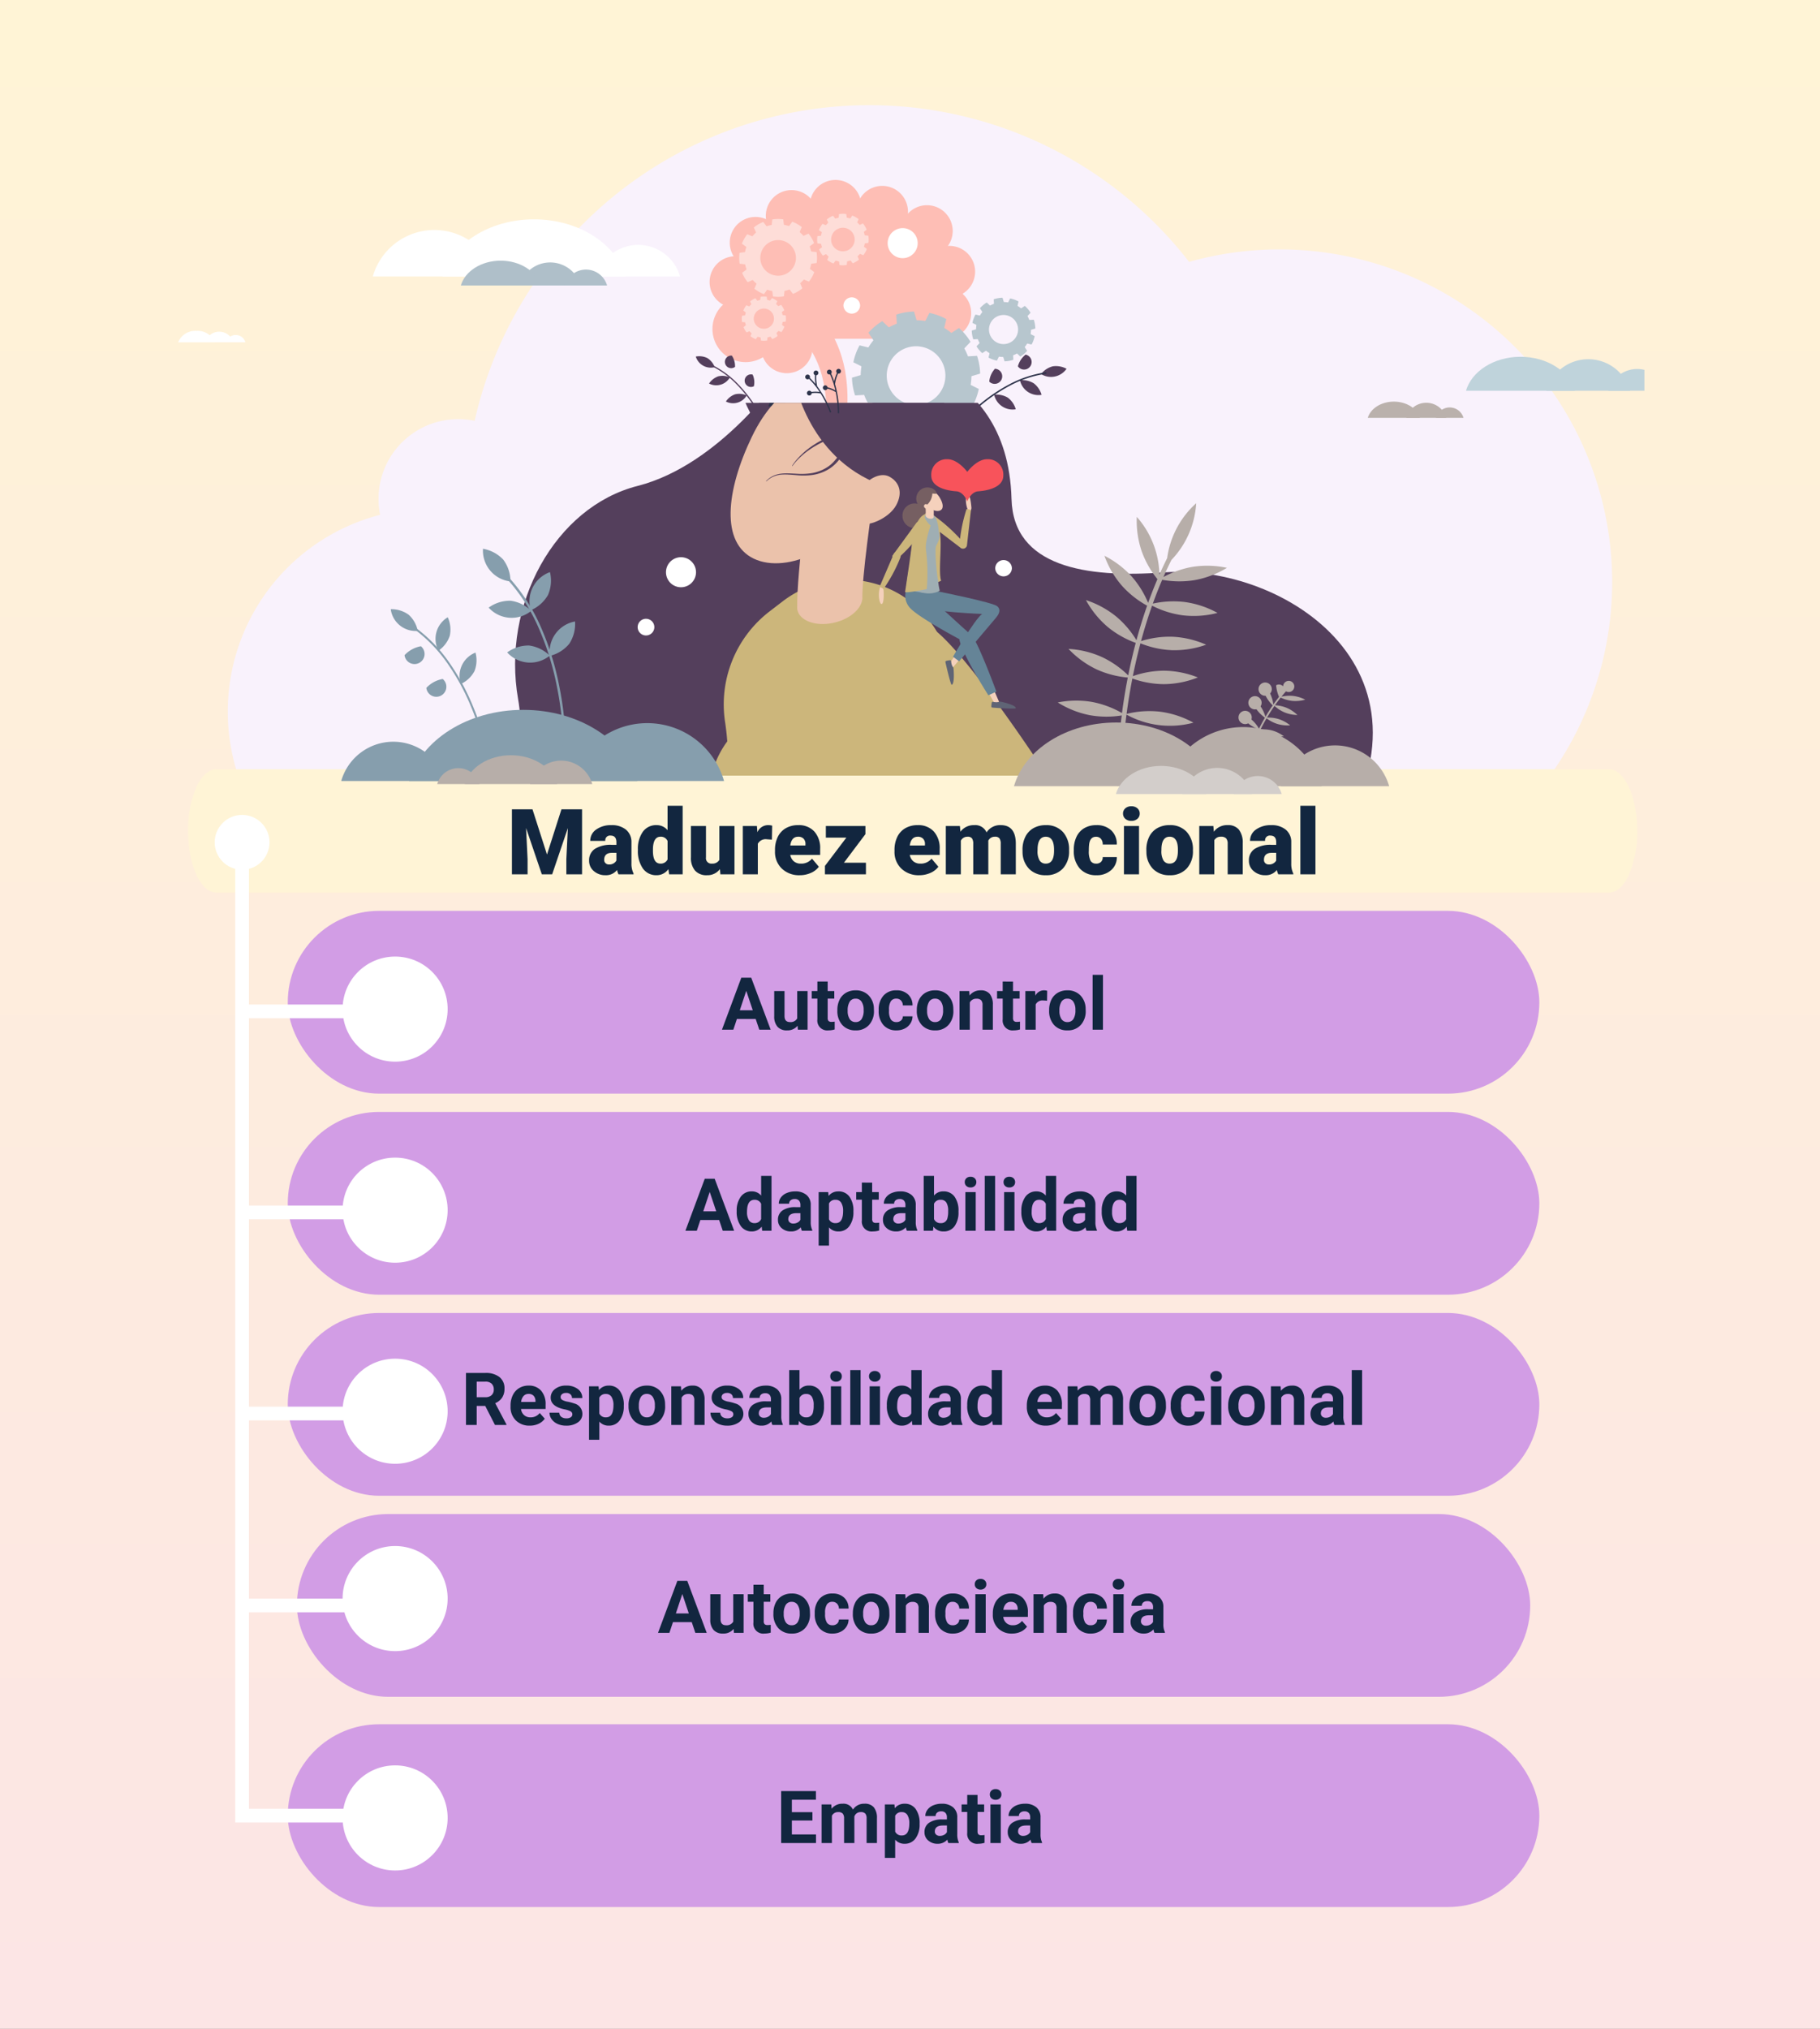 <svg xmlns="http://www.w3.org/2000/svg" xmlns:xlink="http://www.w3.org/1999/xlink" width="398.443" height="444" viewBox="0 0 398.443 444">
  <rect x="0" y="0" width="398.443" height="444" fill="#333333" stroke="none"/>
  <defs>
    <linearGradient id="linear-gradient" x1="0.5" x2="0.5" y2="1" gradientUnits="objectBoundingBox">
      <stop offset="0" stop-color="#fff4d6"/>
      <stop offset="1" stop-color="#fce5e5"/>
    </linearGradient>
    <clipPath id="clip-path">
      <rect id="Rectángulo_379765" data-name="Rectángulo 379765" width="321" height="193" transform="translate(265 1030.402)" fill="#fff" stroke="#707070" stroke-width="1"/>
    </clipPath>
    <clipPath id="clip-path-2">
      <rect id="Rectángulo_379762" data-name="Rectángulo 379762" width="325.747" height="226.664" fill="none"/>
    </clipPath>
    <clipPath id="clip-path-3">
      <rect id="Rectángulo_379763" data-name="Rectángulo 379763" width="248.563" height="81.568" fill="none"/>
    </clipPath>
  </defs>
  <g id="Grupo_1075466" data-name="Grupo 1075466" transform="translate(-22632 10613.333)">
    <g id="Grupo_1072716" data-name="Grupo 1072716" transform="translate(22632 -10613.333)">
      <path id="Trazado_608309" data-name="Trazado 608309" d="M0,0H398.443V444H0Z" transform="translate(0)" fill="url(#linear-gradient)"/>
    </g>
    <g id="Enmascarar_grupo_1074756" data-name="Enmascarar grupo 1074756" transform="translate(22406 -11628.401)" clip-path="url(#clip-path)">
      <g id="Grupo_1075415" data-name="Grupo 1075415" transform="translate(265 1038.083)">
        <g id="Grupo_1075410" data-name="Grupo 1075410" transform="translate(0 0)">
          <g id="Grupo_1075409" data-name="Grupo 1075409" clip-path="url(#clip-path-2)">
            <path id="Trazado_643131" data-name="Trazado 643131" d="M329.223,31.562A72.927,72.927,0,0,0,309.4,34.292,88.589,88.589,0,0,0,152.986,69.075a17.46,17.46,0,0,0-20.693,20.57,44.474,44.474,0,0,0-27.079,65.835H381.039A72.792,72.792,0,0,0,329.223,31.562" transform="translate(-88.074 0.003)" fill="#f9f2fc"/>
            <path id="Trazado_643132" data-name="Trazado 643132" d="M1209.981,1336.691a23.655,23.655,0,0,1-1.8,9.541c-1.115,2.442-2.655,3.953-4.355,3.953h-184.1a2.945,2.945,0,0,1-.909-.147c-2.971-.963-5.25-6.573-5.25-13.348a23.654,23.654,0,0,1,1.8-9.541c1.115-2.442,2.655-3.953,4.355-3.953h184.1c3.4,0,6.159,6.041,6.159,13.494" transform="translate(-890.555 -1177.866)" fill="#fff4d6"/>
            <path id="Trazado_643133" data-name="Trazado 643133" d="M287.232,1336.691a23.656,23.656,0,0,1-1.8,9.541c-1.115,2.442-2.655,3.953-4.355,3.953H96.971a2.945,2.945,0,0,1-.909-.147c-2.971-.963-5.25-6.573-5.25-13.348a23.656,23.656,0,0,1,1.8-9.541c1.115-2.442,2.655-3.953,4.355-3.953h184.1c3.4,0,6.159,6.041,6.159,13.494" transform="translate(-88.635 -1177.866)" fill="#fff4d6"/>
            <path id="Trazado_643134" data-name="Trazado 643134" d="M677.029,220.261a9.523,9.523,0,0,1,9.154,6.9H667.874a9.523,9.523,0,0,1,9.155-6.9" transform="translate(-576.304 -189.679)" fill="#fff"/>
            <path id="Trazado_643135" data-name="Trazado 643135" d="M33.305,177.037A14.028,14.028,0,0,1,46.791,187.2H19.82a14.028,14.028,0,0,1,13.485-10.166" transform="translate(22.798 -149.719)" fill="#fff"/>
            <path id="Trazado_643136" data-name="Trazado 643136" d="M261.455,158.647c-2.068-7.155-10.262-12.5-20.057-12.5s-17.989,5.344-20.057,12.5Z" transform="translate(-163.5 -121.163)" fill="#fff"/>
            <path id="Trazado_643137" data-name="Trazado 643137" d="M452.032,271.031a6.962,6.962,0,0,1,6.692,5.045H445.34a6.962,6.962,0,0,1,6.692-5.045" transform="translate(-370.58 -236.613)" fill="#afbfc9"/>
            <path id="Trazado_643138" data-name="Trazado 643138" d="M581.093,291.729a4.8,4.8,0,0,1,4.618,3.481h-9.236a4.8,4.8,0,0,1,4.618-3.481" transform="translate(-491.81 -255.748)" fill="#afbfc9"/>
            <path id="Trazado_643139" data-name="Trazado 643139" d="M292.426,271.321c-.9-3.11-4.461-5.433-8.719-5.433s-7.82,2.323-8.719,5.433Z" transform="translate(-213.097 -231.859)" fill="#afbfc9"/>
            <path id="Trazado_643140" data-name="Trazado 643140" d="M2452.339,592.967a4.558,4.558,0,0,1,4.381,3.3h-8.763a4.558,4.558,0,0,1,4.381-3.3" transform="translate(-2179.092 -527.84)" fill="#bab1ac"/>
            <path id="Trazado_643141" data-name="Trazado 643141" d="M2510.026,602.287a3.145,3.145,0,0,1,3.024,2.279H2507a3.145,3.145,0,0,1,3.023-2.279" transform="translate(-2231.652 -536.136)" fill="#bab1ac"/>
            <path id="Trazado_643142" data-name="Trazado 643142" d="M2382.67,594.209c-.589-2.036-2.921-3.557-5.708-3.557s-5.119,1.521-5.708,3.557Z" transform="translate(-2110.813 -525.779)" fill="#bab1ac"/>
            <path id="Trazado_643143" data-name="Trazado 643143" d="M2736.5,506.179a9.527,9.527,0,0,1,9.158,6.9h-18.316a9.527,9.527,0,0,1,9.158-6.9" transform="translate(-2427.788 -450.584)" fill="#bfd3db"/>
            <path id="Trazado_643144" data-name="Trazado 643144" d="M2857.08,525.66a6.575,6.575,0,0,1,6.32,4.765h-12.64a6.574,6.574,0,0,1,6.32-4.765" transform="translate(-2537.654 -467.925)" fill="#bfd3db"/>
            <path id="Trazado_643145" data-name="Trazado 643145" d="M2590.871,508.775c-1.23-4.256-6.1-7.436-11.931-7.436s-10.7,3.179-11.932,7.436Z" transform="translate(-2285.067 -446.275)" fill="#bfd3db"/>
            <path id="Trazado_643146" data-name="Trazado 643146" d="M56.99,451.382A3.2,3.2,0,0,1,60.07,453.7H53.911a3.2,3.2,0,0,1,3.079-2.322" transform="translate(-47.99 -401.805)" fill="#fff"/>
            <path id="Trazado_643147" data-name="Trazado 643147" d="M97.536,457.933a2.211,2.211,0,0,1,2.125,1.6h-4.25a2.21,2.21,0,0,1,2.125-1.6" transform="translate(-84.932 -407.637)" fill="#fff"/>
            <path id="Trazado_643148" data-name="Trazado 643148" d="M8.024,452.255a4.024,4.024,0,0,0-4.012-2.5A4.024,4.024,0,0,0,0,452.255Z" transform="translate(0 -400.357)" fill="#fff"/>
            <path id="Trazado_643149" data-name="Trazado 643149" d="M1105.386,220.774h40.406a13.8,13.8,0,0,0,4.7-10.588c0-10.828-13.973-19.606-27.144-19.606s-23.849,8.778-23.849,19.606c0,4.381,2.288,7.923,5.885,10.588" transform="translate(-978.74 -169.648)" fill="#febeb5"/>
            <path id="Trazado_643150" data-name="Trazado 643150" d="M1065.019,387.183a7.253,7.253,0,1,1,7.253,7.253,7.253,7.253,0,0,1-7.253-7.253" transform="translate(-948.045 -338.201)" fill="#febeb5"/>
            <path id="Trazado_643151" data-name="Trazado 643151" d="M1059.323,306.63a5.636,5.636,0,1,1,5.636,5.636,5.636,5.636,0,0,1-5.636-5.636" transform="translate(-942.975 -267.935)" fill="#febeb5"/>
            <path id="Trazado_643152" data-name="Trazado 643152" d="M1161.959,437.057a5.636,5.636,0,1,1,5.636,5.636,5.636,5.636,0,0,1-5.636-5.636" transform="translate(-1034.338 -384.037)" fill="#febeb5"/>
            <path id="Trazado_643153" data-name="Trazado 643153" d="M1099.5,228.327a5.636,5.636,0,1,1,5.636,5.637,5.636,5.636,0,0,1-5.636-5.637" transform="translate(-978.74 -198.232)" fill="#febeb5"/>
            <path id="Trazado_643154" data-name="Trazado 643154" d="M1171.369,174.823a5.636,5.636,0,1,1,5.636,5.636,5.636,5.636,0,0,1-5.636-5.636" transform="translate(-1042.714 -150.604)" fill="#febeb5"/>
            <path id="Trazado_643155" data-name="Trazado 643155" d="M1258.959,154.624a5.636,5.636,0,1,1,5.636,5.636,5.636,5.636,0,0,1-5.636-5.636" transform="translate(-1120.684 -132.624)" fill="#febeb5"/>
            <path id="Trazado_643156" data-name="Trazado 643156" d="M1352.121,166.462a5.636,5.636,0,1,1,5.636,5.637,5.636,5.636,0,0,1-5.636-5.637" transform="translate(-1203.614 -143.162)" fill="#febeb5"/>
            <path id="Trazado_643157" data-name="Trazado 643157" d="M1441.29,204.968a5.636,5.636,0,1,1,5.636,5.636,5.636,5.636,0,0,1-5.636-5.636" transform="translate(-1282.989 -177.439)" fill="#febeb5"/>
            <path id="Trazado_643158" data-name="Trazado 643158" d="M1485.954,286.005a5.636,5.636,0,1,1,5.636,5.636,5.636,5.636,0,0,1-5.636-5.636" transform="translate(-1322.748 -249.575)" fill="#febeb5"/>
            <path id="Trazado_643159" data-name="Trazado 643159" d="M1478.114,368.485a5.636,5.636,0,1,1,5.636,5.636,5.636,5.636,0,0,1-5.636-5.636" transform="translate(-1315.769 -322.996)" fill="#febeb5"/>
            <path id="Trazado_643160" data-name="Trazado 643160" d="M1176.814,360.583l.074.021.059.018.088.028.088.028.076.026c.1.035.206.071.3.106l.282.107.271.11c.182.073.352.152.528.228s.341.159.511.239c.672.327,1.314.686,1.941,1.066a23.465,23.465,0,0,1,8.65,9.469,27.441,27.441,0,0,1,1.563,3.918c.1.333.187.67.28,1l.136.5c.043.168.075.337.112.505l.215,1.011c.064.337.11.676.165,1.014a35.629,35.629,0,0,1,.276,8.041l-4.5-.157a30.8,30.8,0,0,0-.8-6.92c-.069-.276-.129-.555-.2-.828l-.244-.811c-.042-.134-.077-.271-.124-.4l-.144-.395c-.1-.262-.186-.528-.289-.786a21.859,21.859,0,0,0-1.466-2.952,17.629,17.629,0,0,0-4.249-4.762,17.326,17.326,0,0,0-2.662-1.685c-.467-.231-.939-.446-1.411-.629l-.353-.13c-.116-.038-.234-.082-.347-.116l-.17-.053-.162-.046c-.056-.017-.1-.027-.149-.039l-.036-.009-.025,0-.024,0h-.006l.008,0,.017.005Z" transform="translate(-1046.006 -320.979)" fill="#febeb5"/>
            <path id="Trazado_643161" data-name="Trazado 643161" d="M1361.219,436.451a12.122,12.122,0,1,0,15.549-7.219,12.122,12.122,0,0,0-15.549,7.219m17.416,6.371a6.423,6.423,0,1,1-3.825-8.239,6.423,6.423,0,0,1,3.825,8.239" transform="translate(-1211.053 -381.428)" fill="#b7c6ce"/>
            <path id="Trazado_643162" data-name="Trazado 643162" d="M1351.235,479.506l-1.677,4.583-3.663-1.836a13.209,13.209,0,0,1,1.357-3.708Z" transform="translate(-1198.073 -425.985)" fill="#b7c6ce"/>
            <path id="Trazado_643163" data-name="Trazado 643163" d="M1347.094,532.387l.839,4.807-4.09.241a13.209,13.209,0,0,1-.679-3.889Z" transform="translate(-1195.641 -473.913)" fill="#b7c6ce"/>
            <path id="Trazado_643164" data-name="Trazado 643164" d="M1365.127,579.222l3.131,3.744-3.422,2.254a13.219,13.219,0,0,1-2.533-3.029Z" transform="translate(-1212.677 -515.604)" fill="#b7c6ce"/>
            <path id="Trazado_643165" data-name="Trazado 643165" d="M1411.493,615.249l4.583,1.677-1.836,3.663a13.212,13.212,0,0,1-3.708-1.356Z" transform="translate(-1255.609 -547.674)" fill="#b7c6ce"/>
            <path id="Trazado_643166" data-name="Trazado 643166" d="M1464.375,624.011l4.807-.839.241,4.09a13.213,13.213,0,0,1-3.89.679Z" transform="translate(-1303.539 -554.726)" fill="#b7c6ce"/>
            <path id="Trazado_643167" data-name="Trazado 643167" d="M1511.209,596.374l3.744-3.131,2.254,3.422a13.212,13.212,0,0,1-3.029,2.533Z" transform="translate(-1345.229 -528.085)" fill="#b7c6ce"/>
            <path id="Trazado_643168" data-name="Trazado 643168" d="M1547.236,553.333l1.677-4.583,3.663,1.836a13.213,13.213,0,0,1-1.357,3.708Z" transform="translate(-1377.299 -488.479)" fill="#b7c6ce"/>
            <path id="Trazado_643169" data-name="Trazado 643169" d="M1556,504.467l-.84-4.807,4.09-.241a13.22,13.22,0,0,1,.679,3.889Z" transform="translate(-1384.351 -444.565)" fill="#b7c6ce"/>
            <path id="Trazado_643170" data-name="Trazado 643170" d="M1528.361,449.941l-3.131-3.744,3.422-2.254a13.225,13.225,0,0,1,2.533,3.029Z" transform="translate(-1357.71 -395.183)" fill="#b7c6ce"/>
            <path id="Trazado_643171" data-name="Trazado 643171" d="M1485.32,419.248l-4.583-1.677,1.836-3.663a13.223,13.223,0,0,1,3.708,1.357Z" transform="translate(-1318.104 -368.447)" fill="#b7c6ce"/>
            <path id="Trazado_643172" data-name="Trazado 643172" d="M1436.455,415.107l-4.807.84-.241-4.09a13.216,13.216,0,0,1,3.889-.679Z" transform="translate(-1274.191 -366.016)" fill="#b7c6ce"/>
            <path id="Trazado_643173" data-name="Trazado 643173" d="M1381.929,433.139l-3.744,3.131-2.254-3.422a13.212,13.212,0,0,1,3.029-2.533Z" transform="translate(-1224.809 -383.052)" fill="#b7c6ce"/>
            <path id="Trazado_643174" data-name="Trazado 643174" d="M1590.813,396.225a6.014,6.014,0,1,0,7.714-3.582,6.014,6.014,0,0,0-7.714,3.582m8.64,3.161a3.186,3.186,0,1,1-1.9-4.087,3.187,3.187,0,0,1,1.9,4.087" transform="translate(-1415.762 -349.191)" fill="#b7c6ce"/>
            <path id="Trazado_643175" data-name="Trazado 643175" d="M1585.861,417.586l-.832,2.274-1.817-.911a6.551,6.551,0,0,1,.673-1.839Z" transform="translate(-1409.324 -371.296)" fill="#b7c6ce"/>
            <path id="Trazado_643176" data-name="Trazado 643176" d="M1583.807,443.82l.417,2.385-2.029.12a6.551,6.551,0,0,1-.337-1.93Z" transform="translate(-1408.118 -395.074)" fill="#b7c6ce"/>
            <path id="Trazado_643177" data-name="Trazado 643177" d="M1592.753,467.054l1.553,1.857-1.7,1.118a6.56,6.56,0,0,1-1.257-1.5Z" transform="translate(-1416.569 -415.756)" fill="#b7c6ce"/>
            <path id="Trazado_643178" data-name="Trazado 643178" d="M1615.755,484.927l2.274.832-.911,1.817a6.556,6.556,0,0,1-1.839-.673Z" transform="translate(-1437.868 -431.666)" fill="#b7c6ce"/>
            <path id="Trazado_643179" data-name="Trazado 643179" d="M1641.989,489.273l2.385-.416.12,2.029a6.562,6.562,0,0,1-1.929.337Z" transform="translate(-1461.645 -435.164)" fill="#b7c6ce"/>
            <path id="Trazado_643180" data-name="Trazado 643180" d="M1665.224,475.563l1.857-1.553,1.118,1.7a6.552,6.552,0,0,1-1.5,1.257Z" transform="translate(-1482.328 -421.948)" fill="#b7c6ce"/>
            <path id="Trazado_643181" data-name="Trazado 643181" d="M1683.1,454.211l.832-2.274,1.817.911a6.562,6.562,0,0,1-.673,1.839Z" transform="translate(-1498.238 -402.299)" fill="#b7c6ce"/>
            <path id="Trazado_643182" data-name="Trazado 643182" d="M1687.443,429.969l-.417-2.385,2.029-.12a6.551,6.551,0,0,1,.337,1.93Z" transform="translate(-1501.736 -380.514)" fill="#b7c6ce"/>
            <path id="Trazado_643183" data-name="Trazado 643183" d="M1673.733,402.918l-1.553-1.857,1.7-1.118a6.566,6.566,0,0,1,1.257,1.5Z" transform="translate(-1488.52 -356.015)" fill="#b7c6ce"/>
            <path id="Trazado_643184" data-name="Trazado 643184" d="M1652.38,387.691l-2.274-.832.911-1.817a6.562,6.562,0,0,1,1.839.673Z" transform="translate(-1468.87 -342.751)" fill="#b7c6ce"/>
            <path id="Trazado_643185" data-name="Trazado 643185" d="M1628.138,385.637l-2.385.417-.12-2.029a6.554,6.554,0,0,1,1.93-.337Z" transform="translate(-1447.085 -341.545)" fill="#b7c6ce"/>
            <path id="Trazado_643186" data-name="Trazado 643186" d="M1601.088,394.583l-1.857,1.553-1.118-1.7a6.55,6.55,0,0,1,1.5-1.257Z" transform="translate(-1422.587 -349.997)" fill="#b7c6ce"/>
            <path id="Trazado_643187" data-name="Trazado 643187" d="M1094.562,501.5a1.377,1.377,0,1,1-.694-2.463,4.029,4.029,0,0,1,.694,2.463" transform="translate(-972.65 -444.228)" fill="#543f5c"/>
            <path id="Trazado_643188" data-name="Trazado 643188" d="M1131.948,539.392a1.377,1.377,0,1,1-.276-2.543,4.03,4.03,0,0,1,.276,2.543" transform="translate(-1005.901 -477.885)" fill="#543f5c"/>
            <path id="Trazado_643189" data-name="Trazado 643189" d="M1034.33,500.6a4.028,4.028,0,0,1,1.609,1.989,3.45,3.45,0,0,1-4.146-2.323,4.03,4.03,0,0,1,2.537.334" transform="translate(-918.468 -445.251)" fill="#543f5c"/>
            <path id="Trazado_643190" data-name="Trazado 643190" d="M1060.241,539.3a4.029,4.029,0,0,1,2.547.243,3.451,3.451,0,0,1-4.561,1.335,4.029,4.029,0,0,1,2.014-1.578" transform="translate(-941.999 -479.959)" fill="#543f5c"/>
            <path id="Trazado_643191" data-name="Trazado 643191" d="M1093.818,575.129a4.029,4.029,0,0,1,2.547.243,3.45,3.45,0,0,1-4.561,1.335,4.028,4.028,0,0,1,2.014-1.578" transform="translate(-971.888 -511.855)" fill="#543f5c"/>
            <path id="Trazado_643192" data-name="Trazado 643192" d="M1074.411,532.494l-.252.089a36.234,36.234,0,0,0-3.177-6.368,30.807,30.807,0,0,0-4.074-5.251,20.042,20.042,0,0,0-5.814-4.225l.113-.242a20.311,20.311,0,0,1,5.9,4.283,31.1,31.1,0,0,1,4.111,5.3,36.5,36.5,0,0,1,3.2,6.416" transform="translate(-944.55 -459.768)" fill="#543f5c"/>
            <path id="Trazado_643193" data-name="Trazado 643193" d="M1673.3,499.6a1.653,1.653,0,1,0,1.69-2.564,4.835,4.835,0,0,0-1.69,2.564" transform="translate(-1489.458 -442.448)" fill="#543f5c"/>
            <path id="Trazado_643194" data-name="Trazado 643194" d="M1616.76,528.015a1.654,1.654,0,1,0,1.241-2.809,4.836,4.836,0,0,0-1.241,2.809" transform="translate(-1439.185 -467.521)" fill="#543f5c"/>
            <path id="Trazado_643195" data-name="Trazado 643195" d="M1722.5,519.775a4.838,4.838,0,0,0-2.565,1.69,4.142,4.142,0,0,0,5.588-1.148,4.836,4.836,0,0,0-3.023-.542" transform="translate(-1531.031 -462.624)" fill="#543f5c"/>
            <path id="Trazado_643196" data-name="Trazado 643196" d="M1680.934,548.567a4.836,4.836,0,0,0-3-.649,4.141,4.141,0,0,0,4.731,3.187,4.836,4.836,0,0,0-1.729-2.538" transform="translate(-1493.64 -487.714)" fill="#543f5c"/>
            <path id="Trazado_643197" data-name="Trazado 643197" d="M1629.485,577.338a4.837,4.837,0,0,0-3-.649,4.141,4.141,0,0,0,4.731,3.187,4.837,4.837,0,0,0-1.729-2.538" transform="translate(-1447.842 -513.325)" fill="#543f5c"/>
            <path id="Trazado_643198" data-name="Trazado 643198" d="M1539.892,545.621l.256.193a43.492,43.492,0,0,1,5.952-6.128,37,37,0,0,1,6.571-4.524,24.063,24.063,0,0,1,8.189-2.717l-.041-.318a24.38,24.38,0,0,0-8.3,2.754,37.335,37.335,0,0,0-6.63,4.566,43.843,43.843,0,0,0-5.995,6.175" transform="translate(-1370.761 -473.681)" fill="#2d334a"/>
          </g>
        </g>
        <g id="Grupo_1075412" data-name="Grupo 1075412" transform="translate(17.294 65.152)">
          <g id="Grupo_1075411" data-name="Grupo 1075411" clip-path="url(#clip-path-3)">
            <path id="Trazado_643199" data-name="Trazado 643199" d="M459.3,495.148s30.658.209,31.5,31.813c.394,14.806,16.241,17.34,33.347,16.052,26.515-2,63.578,22.016,36.016,61.746S571.633,651.9,571.633,651.9H351.554s-13.3-28.447,2.826-41.766c13.823-11.416,32.034-18.7,28.4-39.372s8.066-42.065,26.158-46.673,31.582-24.386,31.582-24.386Z" transform="translate(-325.647 -505.916)" fill="#543f5c"/>
            <path id="Trazado_643200" data-name="Trazado 643200" d="M1067.3,1235.87a20.416,20.416,0,0,0-6.837,11.394c-1.267,7.065,3.516,8.364,3.419,22.166s11.134-20.721,11.134-20.721Z" transform="translate(-961.098 -1165.282)" fill="#ccb67b"/>
            <path id="Trazado_643201" data-name="Trazado 643201" d="M893.193,1066.024q.544-1.31,1.069-2.6.685-1.664,1.337-3.286c1.566-3.884,3-7.614,4.341-11.2.753-2.029,1.479-4.005,2.171-5.947,1.143-3.219,2.2-6.33,3.179-9.3.672-2.131,1.324-4.173,1.935-6.176q.635-2.117,1.21-4.14c6.25-22,7.157-36.557,5.631-46.765a25.663,25.663,0,0,1,9.664-24.293l2.91-2.231a22.909,22.909,0,0,1,36.45,13.743A139.128,139.128,0,0,1,965.367,983a249.61,249.61,0,0,1-.907,38.452c-.2,2.049-.45,4.092-.712,6.176q-.917,7.227-2.325,14.724c-.383,2.023-.786,4.073-1.216,6.122-.921,4.328-1.969,8.7-3.172,13.185q-.786,2.953-1.667,5.994c-.047.165-.1.333-.145.5H892.313c.3-.716.594-1.429.88-2.131" transform="translate(-811.602 -906.642)" fill="#ccb67b"/>
            <path id="Trazado_643202" data-name="Trazado 643202" d="M1387.777,1013.144c-6.147-5.319-10.854-6.8-14.606-.769-1.672,2.69-1.961,9.51,4.05,16.352l49.038,63.811c.737,1.182,2.719-.006,3.925-.7a2.569,2.569,0,0,0,.938-.937c2.141-2.471,2.446-6.783,1.248-9.9-6.233-16.234-34.2-58.861-44.593-67.854" transform="translate(-1238.722 -962.851)" fill="#ccb67b"/>
            <path id="Trazado_643203" data-name="Trazado 643203" d="M1146.682,465.559s19.19-3.357,23.781-21.252c6.164-24.029-16.4-40.3-31.168-34.6-13.6,5.247-13.325,16.145-12.329,18.993s19.716,36.856,19.716,36.856" transform="translate(-1020.116 -428.845)" fill="#543f5c"/>
            <path id="Trazado_643204" data-name="Trazado 643204" d="M1176.468,501.2s15.126-2.415,18.164-6.943-4.349-5.3-4.349-5.3a18.99,18.99,0,0,0-13.815,12.245" transform="translate(-1064.548 -500.406)" fill="#2d334a"/>
            <path id="Trazado_643205" data-name="Trazado 643205" d="M1132.065,569.129c-5.677,11.856-18.538,17.513-25.784,14.044s-6.132-14.751-.455-26.607,14.44-15.078,21.685-11.608,10.23,12.315,4.553,24.172" transform="translate(-997.551 -549.082)" fill="#ebc2ab"/>
            <path id="Trazado_643206" data-name="Trazado 643206" d="M1251.211,720.472l-14.15-2.61c-.352,2.215-3.366,23.334-3.214,31.386.347,2.5,3.823,3.886,7.763,3.093,3.542-.713,6.231-2.943,6.49-5.2l.017,0c-.091-4.828,1.871-18.921,3.094-26.661" transform="translate(-1115.62 -704.168)" fill="#ebc2ab"/>
            <path id="Trazado_643207" data-name="Trazado 643207" d="M1224.488,503.653s2.252,17.452,17.931,24.229c8.076,3.491,11.5-9.371,11.5-9.371l-7.448-12.809s-6.352-5.627-11.448-5.375c-.436.022-10.538,3.325-10.538,3.325" transform="translate(-1107.294 -510.52)" fill="#543f5c"/>
            <path id="Trazado_643208" data-name="Trazado 643208" d="M1352.164,743.684c-1.559,2.869-6.4,4.989-8.478,3.861s-1.333-3.737.226-6.605,4.7-4.637,6.779-3.508,3.033,3.384,1.474,6.253" transform="translate(-1212.266 -721.282)" fill="#ebc2ab"/>
            <path id="Trazado_643209" data-name="Trazado 643209" d="M1244.274,554.445c-.048.165-.094.3-.144.446s-.1.285-.153.426c-.106.281-.216.559-.334.834q-.35.825-.767,1.617t-.9,1.548c-.32.5-.667.99-1.032,1.462a17.827,17.827,0,0,1-1.174,1.354c-.214.209-.42.426-.646.624-.112.1-.219.2-.334.3l-.346.287c-.113.1-.236.184-.355.275s-.237.183-.362.265c-.25.166-.494.339-.755.487a12.342,12.342,0,0,1-1.6.809l-.42.158-.21.079c-.07.025-.143.045-.214.067l-.842.257-.822.25c-.139.038-.272.089-.407.139l-.4.149-.4.149c-.067.026-.135.048-.2.076l-.2.086-.789.345c-.133.054-.258.125-.387.189l-.384.195-.384.2-.373.216a18.332,18.332,0,0,0-2.83,1.972c-.214.193-.436.378-.643.578s-.418.4-.613.611a10.813,10.813,0,0,0-1.1,1.333l-.079-.048a10.918,10.918,0,0,1,1.054-1.4c.188-.224.392-.433.593-.645s.417-.408.626-.613a18.651,18.651,0,0,1,2.788-2.128l.371-.237.382-.217.383-.216c.129-.07.254-.149.387-.21l.791-.388.2-.1c.066-.031.135-.058.2-.087l.406-.171.406-.171c.135-.058.271-.115.41-.161l.832-.293.812-.287c.066-.024.133-.046.2-.072l.194-.083.388-.166a11.6,11.6,0,0,0,1.47-.824c.238-.148.461-.321.688-.486.114-.082.219-.176.329-.264s.22-.175.322-.272l.313-.283c.1-.094.2-.2.3-.295.2-.194.388-.407.581-.612.369-.425.724-.863,1.05-1.323s.632-.934.915-1.423.543-.99.784-1.5.461-1.032.658-1.56c.1-.263.191-.53.279-.8.043-.133.085-.266.124-.4s.079-.272.107-.387Z" transform="translate(-1106.566 -558.404)" fill="#543f5c"/>
            <path id="Trazado_643210" data-name="Trazado 643210" d="M1191.658,608.768c-.029.316-.067.609-.11.91s-.089.6-.143.893q-.157.89-.368,1.768t-.481,1.741q-.274.862-.612,1.7a15.644,15.644,0,0,1-1.722,3.2,10.31,10.31,0,0,1-1.187,1.392,7.859,7.859,0,0,1-1.447,1.132,9.027,9.027,0,0,1-1.646.787,9.682,9.682,0,0,1-1.758.461,14.738,14.738,0,0,1-3.593.069c-.593-.045-1.182-.1-1.771-.133a10.555,10.555,0,0,0-1.758.026,5.452,5.452,0,0,0-1.681.46,5.2,5.2,0,0,0-1.435,1l-.066-.065a5.319,5.319,0,0,1,1.436-1.07,5.626,5.626,0,0,1,1.719-.528,10.8,10.8,0,0,1,1.794-.083c.6.014,1.189.052,1.78.079a14.381,14.381,0,0,0,3.5-.173,9.228,9.228,0,0,0,1.663-.491,8.535,8.535,0,0,0,1.534-.792,7.314,7.314,0,0,0,1.315-1.1,9.689,9.689,0,0,0,1.077-1.344,14.966,14.966,0,0,0,1.55-3.1q.3-.819.54-1.661t.414-1.7q.179-.857.3-1.724c.043-.289.078-.578.111-.867s.06-.583.077-.858Z" transform="translate(-1060.464 -606.998)" fill="#543f5c"/>
          </g>
        </g>
        <g id="Grupo_1075414" data-name="Grupo 1075414" transform="translate(0 0)">
          <g id="Grupo_1075413" data-name="Grupo 1075413" clip-path="url(#clip-path-2)">
            <path id="Trazado_643211" data-name="Trazado 643211" d="M336.443,1268.326a11.866,11.866,0,0,0-11.406,8.6H347.85a11.866,11.866,0,0,0-11.406-8.6" transform="translate(-289.337 -1129.022)" fill="#869ead"/>
            <path id="Trazado_643212" data-name="Trazado 643212" d="M798.911,1231.286a17.479,17.479,0,0,0-16.8,12.667h33.605a17.479,17.479,0,0,0-16.8-12.667" transform="translate(-696.207 -1096.05)" fill="#869ead"/>
            <path id="Trazado_643213" data-name="Trazado 643213" d="M460.31,1220.391c2.577-8.916,12.787-15.575,24.991-15.575s22.415,6.659,24.991,15.575Z" transform="translate(-409.753 -1072.488)" fill="#869ead"/>
            <path id="Trazado_643214" data-name="Trazado 643214" d="M521.072,1320.97a4.8,4.8,0,0,0-4.618,3.482h9.236a4.8,4.8,0,0,0-4.618-3.482" transform="translate(-459.73 -1175.884)" fill="#b7aea9"/>
            <path id="Trazado_643215" data-name="Trazado 643215" d="M708.311,1305.974a7.077,7.077,0,0,0-6.8,5.129h13.606a7.077,7.077,0,0,0-6.8-5.129" transform="translate(-624.46 -1162.535)" fill="#b7aea9"/>
            <path id="Trazado_643216" data-name="Trazado 643216" d="M571.222,1301.563c1.043-3.61,5.177-6.306,10.118-6.306s9.075,2.7,10.118,6.306Z" transform="translate(-508.483 -1152.995)" fill="#b7aea9"/>
            <path id="Trazado_643217" data-name="Trazado 643217" d="M516.411,1024.4a6.428,6.428,0,0,1-2.471,3.248,5.5,5.5,0,0,1,2.026-7.306,6.429,6.429,0,0,1,.445,4.057" transform="translate(-456.945 -908.275)" fill="#869ead"/>
            <path id="Trazado_643218" data-name="Trazado 643218" d="M564.556,1094.8a6.427,6.427,0,0,1-2.976,2.794,5.5,5.5,0,0,1,3.209-6.869,6.428,6.428,0,0,1-.233,4.075" transform="translate(-499.694 -970.928)" fill="#869ead"/>
            <path id="Trazado_643219" data-name="Trazado 643219" d="M427.7,1005.5a6.428,6.428,0,0,1,2.01,3.552,5.5,5.5,0,0,1-5.914-4.744,6.427,6.427,0,0,1,3.9,1.191" transform="translate(-377.253 -894.002)" fill="#869ead"/>
            <path id="Trazado_643220" data-name="Trazado 643220" d="M454.86,1077.826a2.2,2.2,0,1,1-3.583,1.954,6.429,6.429,0,0,1,3.583-1.954" transform="translate(-401.712 -959.417)" fill="#869ead"/>
            <path id="Trazado_643221" data-name="Trazado 643221" d="M498.288,1143.028a2.2,2.2,0,1,1-3.583,1.954,6.427,6.427,0,0,1,3.583-1.954" transform="translate(-440.37 -1017.458)" fill="#869ead"/>
            <path id="Trazado_643222" data-name="Trazado 643222" d="M482.041,1065.546l-.42.073a57.827,57.827,0,0,0-3.328-10.855,49.166,49.166,0,0,0-5.032-9.333,31.977,31.977,0,0,0-8.04-8.175l.241-.352a32.4,32.4,0,0,1,8.152,8.287,49.618,49.618,0,0,1,5.077,9.418,58.258,58.258,0,0,1,3.35,10.936" transform="translate(-414.125 -923.018)" fill="#869ead"/>
            <path id="Trazado_643223" data-name="Trazado 643223" d="M704.823,935.408a7.921,7.921,0,0,1-3.764,3.336,6.783,6.783,0,0,1,4.2-8.348,7.921,7.921,0,0,1-.432,5.011" transform="translate(-623.859 -828.209)" fill="#869ead"/>
            <path id="Trazado_643224" data-name="Trazado 643224" d="M744.961,1033.578a7.921,7.921,0,0,1-4.265,2.666,6.783,6.783,0,0,1,5.522-7.536,7.921,7.921,0,0,1-1.257,4.87" transform="translate(-659.327 -915.721)" fill="#869ead"/>
            <path id="Trazado_643225" data-name="Trazado 643225" d="M612.051,886.264a7.921,7.921,0,0,1,1.581,4.775,6.782,6.782,0,0,1-6.015-7.149,7.922,7.922,0,0,1,4.435,2.373" transform="translate(-540.879 -786.811)" fill="#869ead"/>
            <path id="Trazado_643226" data-name="Trazado 643226" d="M623.749,987.29a7.921,7.921,0,0,1,4.517,2.214,6.783,6.783,0,0,1-9.316-.708,7.921,7.921,0,0,1,4.8-1.506" transform="translate(-550.969 -878.839)" fill="#869ead"/>
            <path id="Trazado_643227" data-name="Trazado 643227" d="M660.66,1076.5a7.92,7.92,0,0,1,4.517,2.214,6.783,6.783,0,0,1-9.316-.708,7.921,7.921,0,0,1,4.8-1.506" transform="translate(-583.826 -958.248)" fill="#869ead"/>
            <path id="Trazado_643228" data-name="Trazado 643228" d="M662.711,972.281l-.525-.012a71.228,71.228,0,0,0-1.427-13.918,60.6,60.6,0,0,0-3.852-12.485,39.408,39.408,0,0,0-7.765-11.8l.375-.368a39.928,39.928,0,0,1,7.874,11.968,61.124,61.124,0,0,1,3.886,12.6,71.8,71.8,0,0,1,1.435,14.021" transform="translate(-577.844 -831.143)" fill="#869ead"/>
            <path id="Trazado_643229" data-name="Trazado 643229" d="M1760.8,836.7a20.908,20.908,0,0,1,6.456,2.416l.035-.263c.3-2.25.7-4.784,1.237-7.51a20.913,20.913,0,0,1-6.819-1.782,20.617,20.617,0,0,1-6.161-4.486,20.619,20.619,0,0,1,7.4,1.817,20.91,20.91,0,0,1,5.672,3.978c.452-2.259.995-4.645,1.647-7.112a20.924,20.924,0,0,1-6.092-3.45,20.618,20.618,0,0,1-4.808-5.912,20.618,20.618,0,0,1,6.69,3.649,20.892,20.892,0,0,1,4.365,5.126c.664-2.46,1.439-4.994,2.34-7.558a20.928,20.928,0,0,1-5.5-4.342,20.616,20.616,0,0,1-3.85-6.577,20.621,20.621,0,0,1,6.056,4.627,20.9,20.9,0,0,1,3.512,5.682c.618-1.724,1.295-3.459,2.035-5.192a20.923,20.923,0,0,1-3.44-6.085,20.622,20.622,0,0,1-1.079-7.544,19.66,19.66,0,0,1,4.951,12.636q.8-1.811,1.7-3.61A19.662,19.662,0,0,1,1783.5,793.2a19.659,19.659,0,0,1-5.418,12.406q-.929,1.857-1.751,3.734a20.887,20.887,0,0,1,6.281-2.207,20.619,20.619,0,0,1,7.618.2,20.619,20.619,0,0,1-7.126,2.7,20.913,20.913,0,0,1-7.043-.081c-.749,1.738-1.431,3.479-2.056,5.21a20.912,20.912,0,0,1,6.925-.358,20.621,20.621,0,0,1,7.236,2.393,20.62,20.62,0,0,1-7.6.528,20.916,20.916,0,0,1-6.721-2.112c-.935,2.629-1.734,5.231-2.417,7.754a20.915,20.915,0,0,1,6.832-.957,20.619,20.619,0,0,1,7.419,1.745,20.619,20.619,0,0,1-7.526,1.2,20.913,20.913,0,0,1-6.853-1.5c-.663,2.491-1.213,4.9-1.669,7.179a20.915,20.915,0,0,1,6.757-1.19,20.618,20.618,0,0,1,7.477,1.476,20.62,20.62,0,0,1-7.478,1.468,20.919,20.919,0,0,1-6.859-1.234c-.526,2.689-.923,5.189-1.22,7.41-.015.111-.029.222-.044.332a20.832,20.832,0,0,1,7.4-.472,20.619,20.619,0,0,1,7.236,2.393,19.742,19.742,0,0,1-14.655-1.761,109.941,109.941,0,0,0-1.01,15.571l-1.011.03a110.467,110.467,0,0,1,.978-15.423,20.911,20.911,0,0,1-6.922-.041,20.621,20.621,0,0,1-7.087-2.8,20.622,20.622,0,0,1,7.62-.092" transform="translate(-1560.625 -706.083)" fill="#b7aea9"/>
            <path id="Trazado_643230" data-name="Trazado 643230" d="M2101.129,1143.664a7.823,7.823,0,0,1,2.09,1.509l.038-.091c.331-.782.726-1.656,1.188-2.586a7.818,7.818,0,0,1-2.283-1.316,1.452,1.452,0,1,1,.711-.84,7.815,7.815,0,0,1,1.653,2c.386-.77.818-1.577,1.3-2.4a7.826,7.826,0,0,1-1.856-1.846,1.452,1.452,0,1,1,.9-.63,7.818,7.818,0,0,1,1.068,2.28c.483-.821,1.012-1.659,1.591-2.494a7.83,7.83,0,0,1-1.554-2.109,1.452,1.452,0,1,1,.988-.485,7.819,7.819,0,0,1,.705,2.4c.394-.561.809-1.12,1.247-1.671a7.809,7.809,0,0,1-.639-2.535,1.211,1.211,0,1,1,.893,2.219q.467-.574.968-1.134a1.222,1.222,0,1,1,.3.237q-.519.578-1,1.174a7.808,7.808,0,0,1,2.483-.175,7.709,7.709,0,0,1,2.728.825,7.709,7.709,0,0,1-2.837.27,7.816,7.816,0,0,1-2.532-.725c-.441.553-.86,1.113-1.256,1.676a7.815,7.815,0,0,1,2.533.555,7.71,7.71,0,0,1,2.373,1.578,7.71,7.71,0,0,1-2.794-.561,7.812,7.812,0,0,1-2.215-1.426c-.6.856-1.142,1.715-1.638,2.557a7.816,7.816,0,0,1,2.558.33,7.712,7.712,0,0,1,2.5,1.362,7.71,7.71,0,0,1-2.833-.312,7.827,7.827,0,0,1-2.323-1.218c-.485.833-.922,1.647-1.312,2.424a7.822,7.822,0,0,1,2.554.239,7.707,7.707,0,0,1,2.551,1.271,7.709,7.709,0,0,1-2.842-.21,7.824,7.824,0,0,1-2.351-1.123c-.456.918-.846,1.78-1.173,2.552l-.049.115a7.381,7.381,0,0,1,5.088,2.139,7.707,7.707,0,0,1-2.794-.561,7.786,7.786,0,0,1-2.317-1.522,41.089,41.089,0,0,0-1.9,5.516l-.368-.089a41.34,41.34,0,0,1,1.877-5.465,7.814,7.814,0,0,1-2.492-.7,7.715,7.715,0,0,1-2.279-1.711,7.706,7.706,0,0,1,2.757.72" transform="translate(-1867.902 -1005.898)" fill="#b7aea9"/>
            <path id="Trazado_643231" data-name="Trazado 643231" d="M1983.842,1239.113a17.863,17.863,0,0,1,17.172,12.946H1966.67a17.863,17.863,0,0,1,17.172-12.946" transform="translate(-1750.665 -1103.018)" fill="#b7aea9"/>
            <path id="Trazado_643232" data-name="Trazado 643232" d="M2209.939,1275.64a12.328,12.328,0,0,1,11.85,8.934h-23.7a12.327,12.327,0,0,1,11.85-8.934" transform="translate(-1956.667 -1135.533)" fill="#b7aea9"/>
            <path id="Trazado_643233" data-name="Trazado 643233" d="M1710.788,1243.98c-2.306-7.981-11.447-13.942-22.372-13.942s-20.066,5.961-22.372,13.942Z" transform="translate(-1483.058 -1094.939)" fill="#b7aea9"/>
            <path id="Trazado_643234" data-name="Trazado 643234" d="M2009.614,1320.506a7.9,7.9,0,0,1,7.589,5.721h-15.178a7.9,7.9,0,0,1,7.589-5.721" transform="translate(-1782.137 -1175.471)" fill="#d3cecb"/>
            <path id="Trazado_643235" data-name="Trazado 643235" d="M2109.538,1336.65a5.448,5.448,0,0,1,5.237,3.948H2104.3a5.448,5.448,0,0,1,5.237-3.948" transform="translate(-1873.18 -1189.842)" fill="#d3cecb"/>
            <path id="Trazado_643236" data-name="Trazado 643236" d="M1888.938,1322.658c-1.019-3.527-5.059-6.162-9.887-6.162s-8.868,2.635-9.887,6.162Z" transform="translate(-1663.868 -1171.901)" fill="#d3cecb"/>
            <path id="Trazado_643237" data-name="Trazado 643237" d="M1448.6,798.308s1.764-2.175-.161-3.847a2.646,2.646,0,0,0-4.47,1.377,2.723,2.723,0,0,0,1.731,3.089,3.007,3.007,0,0,0,2.9-.619" transform="translate(-1285.349 -706.523)" fill="#765f62"/>
            <path id="Trazado_643238" data-name="Trazado 643238" d="M1480.944,966.931c-1.636-.884-1.658-1.9-1.447-2.541a1,1,0,0,1,.019-.139.985.985,0,0,1,1.206-.742l15.05,3.858a.454.454,0,0,1,.224.745,1.575,1.575,0,0,1-1.436.749c-3.053-.183-11.489-.782-13.617-1.931" transform="translate(-1316.917 -857.656)" fill="#f5d1bc"/>
            <path id="Trazado_643239" data-name="Trazado 643239" d="M1543.286,999.541a1.171,1.171,0,0,1,1.358.042.985.985,0,0,1,.132,1.41l-9.974,11.884c-.16.186-.578.122-.77-.031a.455.455,0,0,1-.08-.627l.4-.538c5.959-8.843,7.065-11.111,8.932-12.14" transform="translate(-1365.394 -889.586)" fill="#f5d1bc"/>
            <path id="Trazado_643240" data-name="Trazado 643240" d="M1562.166,1054.543a1.172,1.172,0,0,1,.646-1.2.985.985,0,0,1,1.32.513l6.158,14.241c.095.226-.15.571-.372.674a.455.455,0,0,1-.6-.209l-.3-.6c-5.237-9.289-6.77-11.293-6.854-13.424" transform="translate(-1390.589 -937.575)" fill="#f5d1bc"/>
            <path id="Trazado_643241" data-name="Trazado 643241" d="M1452.9,965.941c-1.082-1.512-.654-2.438-.183-2.918a.979.979,0,0,1,1.488-.253l11.826,10.076a.454.454,0,0,1-.126.768,1.575,1.575,0,0,1-1.62.042c-2.663-1.505-9.978-5.749-11.385-7.715" transform="translate(-1292.725 -856.817)" fill="#f5d1bc"/>
            <path id="Trazado_643242" data-name="Trazado 643242" d="M1622.776,1188.212a1.891,1.891,0,0,1-.916.148,2.686,2.686,0,0,1-.582-.081.219.219,0,0,0-.272.162c-.09.414-.192,1.05.034,1.085.335.051,5.17.374,5.207.151.1-.59-2.228-1.232-3.47-1.464" transform="translate(-1442.875 -1057.707)" fill="#5f6475"/>
            <path id="Trazado_643243" data-name="Trazado 643243" d="M1531.055,1107.571a1.9,1.9,0,0,1-.407-.834,2.7,2.7,0,0,1-.092-.58.219.219,0,0,0-.234-.213c-.422.034-1.059.122-1.026.347.049.335,1.147,5.055,1.371,5.025.591-.079.528-2.49.389-3.746" transform="translate(-1361.328 -984.475)" fill="#5f6475"/>
            <path id="Trazado_643244" data-name="Trazado 643244" d="M1485.483,969.106s11.835,2.365,12.812,3.212.259,1.883-.329,2.591-8.006,9.465-8.006,9.465l-1.345-1.005s4.661-8.084,6.36-9.359c0,0-11.327-.459-12.55-1.528s-.487-3.309-.487-3.309Z" transform="translate(-1318.978 -862.666)" fill="#658497"/>
            <path id="Trazado_643245" data-name="Trazado 643245" d="M1449.627,962.339a3.964,3.964,0,0,0,.732,4.377c1.913,2.076,10.775,6.792,10.775,6.792s-.17,1.866,6.326,12.276l1.764-.8s-4.173-11.307-5.514-12.411-10.01-9.1-10.01-9.1Z" transform="translate(-1290.089 -856.642)" fill="#658497"/>
            <path id="Trazado_643246" data-name="Trazado 643246" d="M1500.9,824.015a10.944,10.944,0,0,1,.956,3.736c.322,2.626-.409,7.987.188,9.833a6.617,6.617,0,0,1-2.009.653l-.3-8.9Z" transform="translate(-1335.011 -733.511)" fill="#ccb67b"/>
            <path id="Trazado_643247" data-name="Trazado 643247" d="M1571.015,778.938a1.1,1.1,0,0,0,.363-.912c-.072-.882-.264-2.542-.705-2.862-.607-.441-.8,2.4.2,3.905Z" transform="translate(-1397.714 -689.984)" fill="#f5d1bc"/>
            <path id="Trazado_643248" data-name="Trazado 643248" d="M1559.059,804.654a33.637,33.637,0,0,0-1.538,7.631c.035,1.077.688,1.04.715,1.047a.88.88,0,0,0,.9-.661l.888-7.829Z" transform="translate(-1386.453 -716.276)" fill="#ccb67b"/>
            <path id="Trazado_643249" data-name="Trazado 643249" d="M1487.566,811.9a.948.948,0,0,0-1.455.4c-.254.255-.1.943.233,1.227l7.806,5.955c.116.108.3-.081.411-.194a.294.294,0,0,0,.075-.131,1.186,1.186,0,0,0-.157-1.125,37.353,37.353,0,0,0-6.913-6.131" transform="translate(-1322.775 -722.558)" fill="#ccb67b"/>
            <path id="Trazado_643250" data-name="Trazado 643250" d="M1451.245,831.9c-.184.043.219-3.642.8-6.059a37.294,37.294,0,0,1,1.587-8.638c.781-1.883,1.891-2.874,3.585-2,.533.275.965,1.722,1.1,3.242s.482,1.237-.557,3.391c-.369.766.108,6.129.419,7.559a17.619,17.619,0,0,0,.363,2.233,4.056,4.056,0,0,1-1,.421c-2.452.657-3.852-.718-6.3-.147" transform="translate(-1291.811 -725.383)" fill="#9faeb3"/>
            <path id="Trazado_643251" data-name="Trazado 643251" d="M1430.309,830.737a.971.971,0,0,0-.457-1.4.929.929,0,0,0-1.16.176l-5.272,7.227c-.1.107.094.288.207.4a.315.315,0,0,0,.129.077,1.1,1.1,0,0,0,1.066-.108,30.954,30.954,0,0,0,5.488-6.368" transform="translate(-1267.057 -738.125)" fill="#ccb67b"/>
            <path id="Trazado_643252" data-name="Trazado 643252" d="M1474.775,766.564a.736.736,0,0,1-.869.487,3.873,3.873,0,0,1-2.342-1.729,2.441,2.441,0,0,1,2.748-3.5c1.344.3,1.516,1.273,1.473,1.555-.033.209-.679,2.185-1.01,3.188" transform="translate(-1309.696 -678.092)" fill="#765f62"/>
            <path id="Trazado_643253" data-name="Trazado 643253" d="M1489.1,790.081l1.779-.151a28.375,28.375,0,0,1,.076,3.434c-.069.268-.513.386-.993.263-.431-.11-.741-.377-.75-.625h0a23.5,23.5,0,0,0-.11-2.92" transform="translate(-1325.553 -703.17)" fill="#f5d1bc"/>
            <path id="Trazado_643254" data-name="Trazado 643254" d="M1489.064,772.715c.766,1.209,2.229,1.655,2.967,1.186s.473-1.673-.293-2.882-1.755-1.444-2.493-.976-.948,1.463-.181,2.671" transform="translate(-1325.086 -685.268)" fill="#f5d1bc"/>
            <path id="Trazado_643255" data-name="Trazado 643255" d="M1482.337,767.151a3.553,3.553,0,0,1-1.038,3.113c-.718.634-1.507-.581-1.507-.581l.339-1.577s.467-.8,1-.943c.046-.012,1.2-.012,1.2-.012" transform="translate(-1317.263 -682.892)" fill="#765f62"/>
            <path id="Trazado_643256" data-name="Trazado 643256" d="M1494.094,765.783s-1.667.04-2.081-.385.361-.654.361-.654a2.067,2.067,0,0,1,1.721,1.038" transform="translate(-1328.032 -680.75)" fill="#765f62"/>
            <path id="Trazado_643257" data-name="Trazado 643257" d="M1486.784,795.8a.89.89,0,0,0,.987.232c.2-.165.063-.427-.164-.7s-.6-.4-.8-.231a.458.458,0,0,0-.025.7" transform="translate(-1323.354 -707.71)" fill="#f5d1bc"/>
            <path id="Trazado_643258" data-name="Trazado 643258" d="M1453.479,814.523a1.249,1.249,0,0,0,.149,1.456,4.347,4.347,0,0,0,.935,1.069s-1.275,3.561-1.007,5.331a40.836,40.836,0,0,1,.16,8.586s-4.468.942-4.738.623c0,0,1.487-9.7,1.473-10.483s.727-5.933,3.028-6.582" transform="translate(-1289.833 -725.061)" fill="#ccb67b"/>
            <path id="Trazado_643259" data-name="Trazado 643259" d="M1397.331,958.076a1.1,1.1,0,0,1,.482.855c.047.884.08,2.554-.313,2.931-.542.518-1.115-2.276-.331-3.9Z" transform="translate(-1243.372 -852.75)" fill="#f5d1bc"/>
            <path id="Trazado_643260" data-name="Trazado 643260" d="M1399.045,897.877a33.632,33.632,0,0,0,3.683-6.858c.279-1.041-.357-1.195-.381-1.21a.88.88,0,0,0-1.05.373l-3.118,7.236Z" transform="translate(-1244.613 -792.021)" fill="#ccb67b"/>
            <path id="Trazado_643261" data-name="Trazado 643261" d="M1504.735,705.424c2.3,0,4.335,2.77,4.335,2.77s2.034-2.771,4.336-2.77a3.363,3.363,0,0,1,3.55,3.542c.029,2.779-3.836,3.369-5.478,3.48s-2.408,2.218-2.408,2.218-.766-2.106-2.408-2.218-5.507-.7-5.478-3.48a3.363,3.363,0,0,1,3.551-3.542" transform="translate(-1336.306 -627.945)" fill="#f8535b"/>
            <path id="Trazado_643262" data-name="Trazado 643262" d="M972.39,903.967a3.287,3.287,0,1,1,6.574,0,3.287,3.287,0,1,1-6.574,0" transform="translate(-865.59 -801.755)" fill="#fff"/>
            <path id="Trazado_643263" data-name="Trazado 643263" d="M1628.664,907.818a1.825,1.825,0,0,1,3.649,0,1.825,1.825,0,0,1-3.649,0" transform="translate(-1449.783 -806.485)" fill="#fff"/>
            <path id="Trazado_643264" data-name="Trazado 643264" d="M915.95,1025.577a1.825,1.825,0,1,1,3.649,0,1.825,1.825,0,0,1-3.649,0" transform="translate(-815.349 -911.31)" fill="#fff"/>
            <path id="Trazado_643265" data-name="Trazado 643265" d="M1326.109,384.336a1.825,1.825,0,0,1,3.649,0,1.825,1.825,0,0,1-3.649,0" transform="translate(-1180.459 -340.498)" fill="#fff"/>
            <path id="Trazado_643266" data-name="Trazado 643266" d="M1414.245,248.283a3.287,3.287,0,1,1,6.574,0,3.287,3.287,0,1,1-6.574,0" transform="translate(-1258.915 -218.087)" fill="#fff"/>
            <path id="Trazado_643267" data-name="Trazado 643267" d="M1143.633,244.671a7.354,7.354,0,1,0-7.285,7.422,7.354,7.354,0,0,0,7.285-7.422m-11.25.105a3.9,3.9,0,1,1,3.933,3.86,3.9,3.9,0,0,1-3.933-3.86" transform="translate(-1004.932 -211.313)" fill="#feddd8"/>
            <path id="Trazado_643268" data-name="Trazado 643268" d="M1250.039,293.317l-.028-2.961,2.472.26a8.038,8.038,0,0,1,.022,2.4Z" transform="translate(-1112.719 -258.465)" fill="#feddd8"/>
            <path id="Trazado_643269" data-name="Trazado 643269" d="M1237.27,259.518l-1.5-2.55,2.271-1.011a7.995,7.995,0,0,1,1.217,2.063Z" transform="translate(-1100.038 -227.844)" fill="#feddd8"/>
            <path id="Trazado_643270" data-name="Trazado 643270" d="M1213.412,235.625l-2.578-1.456,1.461-2.011a8.024,8.024,0,0,1,2.085,1.178Z" transform="translate(-1077.845 -206.659)" fill="#feddd8"/>
            <path id="Trazado_643271" data-name="Trazado 643271" d="M1184.856,229.324l-2.961.028.26-2.472a8.016,8.016,0,0,1,2.4-.022Z" transform="translate(-1052.084 -201.87)" fill="#feddd8"/>
            <path id="Trazado_643272" data-name="Trazado 643272" d="M1151.058,234.684l-2.55,1.5-1.011-2.271a8.011,8.011,0,0,1,2.063-1.217Z" transform="translate(-1021.464 -207.143)" fill="#feddd8"/>
            <path id="Trazado_643273" data-name="Trazado 643273" d="M1127.166,258.067l-1.456,2.578-2.011-1.461a8.033,8.033,0,0,1,1.178-2.086Z" transform="translate(-1000.279 -228.86)" fill="#feddd8"/>
            <path id="Trazado_643274" data-name="Trazado 643274" d="M1120.863,291.371l.028,2.961-2.472-.26a8.016,8.016,0,0,1-.022-2.4Z" transform="translate(-995.489 -259.369)" fill="#feddd8"/>
            <path id="Trazado_643275" data-name="Trazado 643275" d="M1126.222,320.3l1.5,2.55-2.271,1.011a8.012,8.012,0,0,1-1.217-2.063Z" transform="translate(-1000.761 -285.12)" fill="#feddd8"/>
            <path id="Trazado_643276" data-name="Trazado 643276" d="M1149.606,344.953l2.578,1.456-1.461,2.011a8.026,8.026,0,0,1-2.086-1.178Z" transform="translate(-1022.479 -307.066)" fill="#feddd8"/>
            <path id="Trazado_643277" data-name="Trazado 643277" d="M1182.911,358.5l2.96-.028-.26,2.472a8.016,8.016,0,0,1-2.4.023Z" transform="translate(-1052.989 -319.1)" fill="#feddd8"/>
            <path id="Trazado_643278" data-name="Trazado 643278" d="M1211.84,345.731l2.55-1.5,1.011,2.271a8.014,8.014,0,0,1-2.063,1.217Z" transform="translate(-1078.74 -306.419)" fill="#feddd8"/>
            <path id="Trazado_643279" data-name="Trazado 643279" d="M1236.493,321.873l1.456-2.578,2.011,1.461a8.02,8.02,0,0,1-1.178,2.086Z" transform="translate(-1100.686 -284.226)" fill="#feddd8"/>
            <path id="Trazado_643280" data-name="Trazado 643280" d="M1137.847,391.523a4.174,4.174,0,1,0-4.135,4.213,4.174,4.174,0,0,0,4.135-4.213m-6.385.06a2.212,2.212,0,1,1,2.232,2.191,2.212,2.212,0,0,1-2.232-2.191" transform="translate(-1005.443 -344.84)" fill="#feddd8"/>
            <path id="Trazado_643281" data-name="Trazado 643281" d="M1198.241,419.133l-.016-1.68,1.4.147a4.553,4.553,0,0,1,.013,1.359Z" transform="translate(-1066.621 -371.603)" fill="#feddd8"/>
            <path id="Trazado_643282" data-name="Trazado 643282" d="M1190.995,399.95l-.854-1.447,1.289-.574a4.547,4.547,0,0,1,.691,1.171Z" transform="translate(-1059.425 -354.223)" fill="#feddd8"/>
            <path id="Trazado_643283" data-name="Trazado 643283" d="M1177.452,386.39l-1.463-.827.829-1.141a4.548,4.548,0,0,1,1.184.669Z" transform="translate(-1046.827 -342.2)" fill="#feddd8"/>
            <path id="Trazado_643284" data-name="Trazado 643284" d="M1161.244,382.812l-1.68.016.147-1.4a4.549,4.549,0,0,1,1.359-.013Z" transform="translate(-1032.206 -339.48)" fill="#feddd8"/>
            <path id="Trazado_643285" data-name="Trazado 643285" d="M1142.061,385.854l-1.448.854-.574-1.289a4.544,4.544,0,0,1,1.171-.691Z" transform="translate(-1014.826 -342.472)" fill="#feddd8"/>
            <path id="Trazado_643286" data-name="Trazado 643286" d="M1128.5,399.127l-.826,1.463-1.142-.829a4.551,4.551,0,0,1,.669-1.184Z" transform="translate(-1002.803 -354.8)" fill="#feddd8"/>
            <path id="Trazado_643287" data-name="Trazado 643287" d="M1124.923,418.029l.016,1.68-1.4-.147a4.554,4.554,0,0,1-.013-1.36Z" transform="translate(-1000.084 -372.115)" fill="#feddd8"/>
            <path id="Trazado_643288" data-name="Trazado 643288" d="M1127.966,434.449l.854,1.447-1.289.574a4.551,4.551,0,0,1-.691-1.171Z" transform="translate(-1003.076 -386.732)" fill="#feddd8"/>
            <path id="Trazado_643289" data-name="Trazado 643289" d="M1141.238,448.441l1.463.826-.829,1.142a4.543,4.543,0,0,1-1.184-.669Z" transform="translate(-1015.403 -399.187)" fill="#feddd8"/>
            <path id="Trazado_643290" data-name="Trazado 643290" d="M1160.14,456.13l1.68-.016-.147,1.4a4.562,4.562,0,0,1-1.359.013Z" transform="translate(-1032.719 -406.017)" fill="#feddd8"/>
            <path id="Trazado_643291" data-name="Trazado 643291" d="M1176.56,448.884l1.448-.854.574,1.289a4.548,4.548,0,0,1-1.171.691Z" transform="translate(-1047.335 -398.821)" fill="#feddd8"/>
            <path id="Trazado_643292" data-name="Trazado 643292" d="M1190.552,435.341l.827-1.463,1.141.829a4.564,4.564,0,0,1-.669,1.184Z" transform="translate(-1059.79 -386.224)" fill="#feddd8"/>
            <path id="Trazado_643293" data-name="Trazado 643293" d="M1290.444,228.221a4.868,4.868,0,1,0-4.822,4.913,4.868,4.868,0,0,0,4.822-4.913m-7.447.07a2.579,2.579,0,1,1,2.6,2.555,2.579,2.579,0,0,1-2.6-2.555" transform="translate(-1140.045 -198.862)" fill="#feddd8"/>
            <path id="Trazado_643294" data-name="Trazado 643294" d="M1360.878,260.422l-.018-1.96,1.636.172a5.3,5.3,0,0,1,.015,1.585Z" transform="translate(-1211.393 -230.074)" fill="#feddd8"/>
            <path id="Trazado_643295" data-name="Trazado 643295" d="M1352.427,238.049l-1-1.688,1.5-.669a5.3,5.3,0,0,1,.806,1.366Z" transform="translate(-1203 -209.805)" fill="#feddd8"/>
            <path id="Trazado_643296" data-name="Trazado 643296" d="M1336.634,222.234l-1.706-.964.967-1.331a5.3,5.3,0,0,1,1.38.78Z" transform="translate(-1188.309 -195.782)" fill="#feddd8"/>
            <path id="Trazado_643297" data-name="Trazado 643297" d="M1317.731,218.063l-1.96.018.172-1.636a5.313,5.313,0,0,1,1.585-.015Z" transform="translate(-1171.257 -192.612)" fill="#feddd8"/>
            <path id="Trazado_643298" data-name="Trazado 643298" d="M1295.359,221.61l-1.688,1-.669-1.5a5.309,5.309,0,0,1,1.366-.806Z" transform="translate(-1150.988 -196.101)" fill="#feddd8"/>
            <path id="Trazado_643299" data-name="Trazado 643299" d="M1279.544,237.089l-.964,1.706-1.331-.967a5.3,5.3,0,0,1,.78-1.38Z" transform="translate(-1136.965 -210.478)" fill="#feddd8"/>
            <path id="Trazado_643300" data-name="Trazado 643300" d="M1275.373,259.133l.018,1.96-1.636-.172a5.315,5.315,0,0,1-.015-1.585Z" transform="translate(-1133.795 -230.671)" fill="#feddd8"/>
            <path id="Trazado_643301" data-name="Trazado 643301" d="M1278.921,278.283l1,1.688-1.5.669a5.3,5.3,0,0,1-.805-1.366Z" transform="translate(-1137.285 -247.718)" fill="#feddd8"/>
            <path id="Trazado_643302" data-name="Trazado 643302" d="M1294.4,294.6l1.706.964-.967,1.331a5.312,5.312,0,0,1-1.38-.78Z" transform="translate(-1151.661 -262.244)" fill="#feddd8"/>
            <path id="Trazado_643303" data-name="Trazado 643303" d="M1316.444,303.568l1.96-.018-.172,1.636a5.315,5.315,0,0,1-1.585.015Z" transform="translate(-1171.855 -270.21)" fill="#feddd8"/>
            <path id="Trazado_643304" data-name="Trazado 643304" d="M1335.593,295.116l1.688-1,.669,1.5a5.309,5.309,0,0,1-1.366.806Z" transform="translate(-1188.901 -261.816)" fill="#feddd8"/>
            <path id="Trazado_643305" data-name="Trazado 643305" d="M1351.912,279.324l.964-1.706,1.331.967a5.311,5.311,0,0,1-.78,1.38Z" transform="translate(-1203.428 -247.126)" fill="#feddd8"/>
            <path id="Trazado_643306" data-name="Trazado 643306" d="M1250.272,529.7a.523.523,0,0,1,.651.691,15.051,15.051,0,0,1,1.23,1.345,8.144,8.144,0,0,1-.094-1.939.525.525,0,1,1,.28.039,8.62,8.62,0,0,0,.195,2.386,22.669,22.669,0,0,1,3.07,5.666l-.267.091a21.155,21.155,0,0,0-1.186-2.66c-.237-.452-.526-.966-.865-1.508a5.564,5.564,0,0,0-1.95-.064.523.523,0,1,1-.068-.276,6.1,6.1,0,0,1,1.807.01,16.8,16.8,0,0,0-2.325-2.867.523.523,0,1,1-.478-.916" transform="translate(-1112.633 -470.718)" fill="#2d334a"/>
            <path id="Trazado_643307" data-name="Trazado 643307" d="M1287.866,530.4a5.562,5.562,0,0,0-1.8-.747.522.522,0,1,1,.034-.282,6.1,6.1,0,0,1,1.687.646,16.783,16.783,0,0,0-1.166-3.5.523.523,0,1,1,.379-.484.52.52,0,0,1-.137.334,15.062,15.062,0,0,1,.677,1.693,8.145,8.145,0,0,1,.6-1.848.522.522,0,1,1,.345.148.53.53,0,0,1-.1-.013,8.61,8.61,0,0,0-.658,2.3,22.671,22.671,0,0,1,.878,6.384l-.282-.009a21.154,21.154,0,0,0-.173-2.907c-.063-.506-.152-1.089-.279-1.716" transform="translate(-1143.916 -467.611)" fill="#2d334a"/>
          </g>
        </g>
      </g>
    </g>
    <path id="Trazado_643423" data-name="Trazado 643423" d="M5.576-14.219,8.75-4.326l3.164-9.893h4.512V0H12.988V-3.32l.332-6.8L9.883,0H7.617L4.17-10.127,4.5-3.32V0H1.074V-14.219ZM24.4,0a3.716,3.716,0,0,1-.312-.947A3.06,3.06,0,0,1,21.553.2a3.749,3.749,0,0,1-2.539-.9,2.875,2.875,0,0,1-1.045-2.271,2.955,2.955,0,0,1,1.27-2.6,6.468,6.468,0,0,1,3.691-.879h1.016v-.559q0-1.462-1.26-1.462a1.03,1.03,0,0,0-1.172,1.158H18.223a2.95,2.95,0,0,1,1.3-2.487,5.479,5.479,0,0,1,3.325-.956,4.8,4.8,0,0,1,3.193.986,3.429,3.429,0,0,1,1.2,2.705v4.678A4.79,4.79,0,0,0,27.7-.166V0ZM22.344-2.148a1.836,1.836,0,0,0,1.021-.264,1.653,1.653,0,0,0,.581-.6V-4.7h-.957q-1.719,0-1.719,1.543a.942.942,0,0,0,.3.728A1.1,1.1,0,0,0,22.344-2.148Zm6.309-3.213a6.455,6.455,0,0,1,1.084-3.955,3.568,3.568,0,0,1,3.027-1.445,3.035,3.035,0,0,1,2.383,1.113V-15h3.3V0H35.488l-.166-1.133A3.116,3.116,0,0,1,32.744.2,3.562,3.562,0,0,1,29.756-1.25,6.659,6.659,0,0,1,28.652-5.361Zm3.291.205q0,2.813,1.641,2.813a1.62,1.62,0,0,0,1.563-.918V-7.285A1.576,1.576,0,0,0,33.6-8.223q-1.523,0-1.65,2.461ZM46.611-1.143A3.393,3.393,0,0,1,43.789.2,3.328,3.328,0,0,1,41.157-.815a4.251,4.251,0,0,1-.894-2.905v-6.846h3.291V-3.7a1.183,1.183,0,0,0,1.318,1.357,1.72,1.72,0,0,0,1.611-.811v-7.412h3.311V0H46.709ZM57.988-7.588,56.9-7.666a1.947,1.947,0,0,0-1.992.977V0H51.621V-10.566h3.086l.107,1.357a2.548,2.548,0,0,1,2.314-1.553,3.209,3.209,0,0,1,.918.117ZM64.1.2a5.432,5.432,0,0,1-3.936-1.45,5.008,5.008,0,0,1-1.5-3.774V-5.3a6.489,6.489,0,0,1,.6-2.861,4.395,4.395,0,0,1,1.753-1.919,5.292,5.292,0,0,1,2.734-.679A4.574,4.574,0,0,1,67.266-9.38a5.43,5.43,0,0,1,1.289,3.853v1.279H62.012a2.372,2.372,0,0,0,.771,1.4,2.3,2.3,0,0,0,1.543.508,2.958,2.958,0,0,0,2.441-1.094l1.5,1.777A4.2,4.2,0,0,1,66.528-.308,5.891,5.891,0,0,1,64.1.2ZM63.73-8.223q-1.445,0-1.719,1.914h3.32v-.254a1.63,1.63,0,0,0-.4-1.226A1.593,1.593,0,0,0,63.73-8.223ZM73.76-2.539h4.814V0H69.6V-1.836l4.688-6.191H69.8v-2.539h8.662v1.777ZM90.264.2a5.432,5.432,0,0,1-3.936-1.45,5.008,5.008,0,0,1-1.5-3.774V-5.3a6.489,6.489,0,0,1,.6-2.861,4.395,4.395,0,0,1,1.753-1.919,5.292,5.292,0,0,1,2.734-.679A4.574,4.574,0,0,1,93.428-9.38a5.43,5.43,0,0,1,1.289,3.853v1.279H88.174a2.372,2.372,0,0,0,.771,1.4,2.3,2.3,0,0,0,1.543.508A2.958,2.958,0,0,0,92.93-3.437l1.5,1.777A4.2,4.2,0,0,1,92.69-.308,5.891,5.891,0,0,1,90.264.2Zm-.371-8.418q-1.445,0-1.719,1.914h3.32v-.254a1.63,1.63,0,0,0-.4-1.226A1.593,1.593,0,0,0,89.893-8.223Zm9.258-2.344.107,1.24a3.633,3.633,0,0,1,3.018-1.436A2.675,2.675,0,0,1,104.98-9.17a3.517,3.517,0,0,1,3.105-1.592q3.213,0,3.3,3.887V0h-3.3V-6.67a2.014,2.014,0,0,0-.273-1.182,1.164,1.164,0,0,0-1-.371,1.559,1.559,0,0,0-1.455.869l.01.137V0h-3.3V-6.65a2.117,2.117,0,0,0-.264-1.2,1.161,1.161,0,0,0-1.006-.371,1.578,1.578,0,0,0-1.445.869V0H96.064V-10.566Zm13.7,5.186a6.236,6.236,0,0,1,.615-2.817,4.4,4.4,0,0,1,1.768-1.9,5.323,5.323,0,0,1,2.705-.664,4.858,4.858,0,0,1,3.74,1.47,5.64,5.64,0,0,1,1.367,4v.117a5.472,5.472,0,0,1-1.372,3.921A4.871,4.871,0,0,1,117.959.2a4.927,4.927,0,0,1-3.623-1.353,5.29,5.29,0,0,1-1.475-3.667Zm3.291.205a3.932,3.932,0,0,0,.459,2.148,1.529,1.529,0,0,0,1.357.684q1.758,0,1.8-2.705v-.332q0-2.842-1.816-2.842-1.65,0-1.787,2.451Zm12.822,2.832a1.464,1.464,0,0,0,1.074-.376,1.379,1.379,0,0,0,.371-1.05H133.5a3.653,3.653,0,0,1-1.245,2.852A4.631,4.631,0,0,1,129.043.2,4.689,4.689,0,0,1,125.41-1.25a5.7,5.7,0,0,1-1.328-4v-.137a6.436,6.436,0,0,1,.591-2.827,4.3,4.3,0,0,1,1.7-1.885,5.081,5.081,0,0,1,2.637-.659,4.573,4.573,0,0,1,3.271,1.143,4.053,4.053,0,0,1,1.211,3.1H130.41a1.807,1.807,0,0,0-.4-1.26,1.382,1.382,0,0,0-1.074-.439q-1.279,0-1.494,1.631a11.508,11.508,0,0,0-.068,1.426,4.52,4.52,0,0,0,.381,2.207A1.319,1.319,0,0,0,128.965-2.344ZM138.359,0h-3.3V-10.566h3.3Zm-3.5-13.291a1.469,1.469,0,0,1,.508-1.152,1.916,1.916,0,0,1,1.318-.449,1.916,1.916,0,0,1,1.318.449,1.469,1.469,0,0,1,.508,1.152,1.469,1.469,0,0,1-.508,1.152,1.916,1.916,0,0,1-1.318.449,1.916,1.916,0,0,1-1.318-.449A1.469,1.469,0,0,1,134.863-13.291Zm5.107,7.91a6.236,6.236,0,0,1,.615-2.817,4.4,4.4,0,0,1,1.768-1.9,5.323,5.323,0,0,1,2.705-.664,4.858,4.858,0,0,1,3.74,1.47,5.64,5.64,0,0,1,1.367,4v.117a5.472,5.472,0,0,1-1.372,3.921A4.871,4.871,0,0,1,145.078.2a4.927,4.927,0,0,1-3.623-1.353,5.29,5.29,0,0,1-1.475-3.667Zm3.291.205a3.932,3.932,0,0,0,.459,2.148,1.529,1.529,0,0,0,1.357.684q1.758,0,1.8-2.705v-.332q0-2.842-1.816-2.842-1.65,0-1.787,2.451Zm11.377-5.391.107,1.24a3.583,3.583,0,0,1,3.018-1.436,3.015,3.015,0,0,1,2.466.986,4.7,4.7,0,0,1,.845,2.969V0h-3.3V-6.67a1.783,1.783,0,0,0-.322-1.177,1.491,1.491,0,0,0-1.172-.376,1.569,1.569,0,0,0-1.436.762V0h-3.291V-10.566ZM168.848,0a3.716,3.716,0,0,1-.312-.947A3.06,3.06,0,0,1,166,.2a3.749,3.749,0,0,1-2.539-.9,2.875,2.875,0,0,1-1.045-2.271,2.955,2.955,0,0,1,1.27-2.6,6.468,6.468,0,0,1,3.691-.879h1.016v-.559q0-1.462-1.26-1.462a1.03,1.03,0,0,0-1.172,1.158h-3.291a2.95,2.95,0,0,1,1.3-2.487,5.479,5.479,0,0,1,3.325-.956,4.8,4.8,0,0,1,3.193.986,3.429,3.429,0,0,1,1.2,2.705v4.678a4.79,4.79,0,0,0,.449,2.227V0Zm-2.061-2.148a1.836,1.836,0,0,0,1.021-.264,1.652,1.652,0,0,0,.581-.6V-4.7h-.957q-1.719,0-1.719,1.543a.942.942,0,0,0,.3.728A1.1,1.1,0,0,0,166.787-2.148ZM176.982,0h-3.3V-15h3.3Z" transform="translate(22743 -10422)" fill="#12263f"/>
    <rect id="Rectángulo_379766" data-name="Rectángulo 379766" width="274" height="40" rx="20" transform="translate(22695 -10370)" fill="#d29de5"/>
    <rect id="Rectángulo_379771" data-name="Rectángulo 379771" width="274" height="40" rx="20" transform="translate(22695 -10326)" fill="#d29de5"/>
    <rect id="Rectángulo_379768" data-name="Rectángulo 379768" width="270" height="40" rx="20" transform="translate(22697 -10282)" fill="#d29de5"/>
    <rect id="Rectángulo_379769" data-name="Rectángulo 379769" width="274" height="40" rx="20" transform="translate(22695 -10414)" fill="#d29de5"/>
    <rect id="Rectángulo_379770" data-name="Rectángulo 379770" width="274" height="40" rx="20" transform="translate(22695 -10236)" fill="#d29de5"/>
    <path id="Trazado_643425" data-name="Trazado 643425" d="M7.438-2.344H3.328L2.547,0H.055L4.289-11.375H6.461L10.719,0H8.227Zm-3.477-1.9H6.8L5.375-8.5Zm7.32-.047a5.094,5.094,0,0,1,.887-3.148,2.877,2.877,0,0,1,2.426-1.172,2.589,2.589,0,0,1,2.039.922V-12H18.9V0H16.859L16.75-.9A2.657,2.657,0,0,1,14.578.156,2.869,2.869,0,0,1,12.184-1.02,5.258,5.258,0,0,1,11.281-4.289Zm2.258.168A3.337,3.337,0,0,0,13.953-2.3a1.349,1.349,0,0,0,1.2.634,1.511,1.511,0,0,0,1.477-.884V-5.889a1.489,1.489,0,0,0-1.461-.884Q13.539-6.773,13.539-4.121ZM25.547,0a2.507,2.507,0,0,1-.227-.758,2.732,2.732,0,0,1-2.133.914,3,3,0,0,1-2.059-.719,2.312,2.312,0,0,1-.816-1.812,2.389,2.389,0,0,1,1-2.062,4.915,4.915,0,0,1,2.879-.727h1.039v-.484a1.393,1.393,0,0,0-.3-.937,1.183,1.183,0,0,0-.949-.352,1.345,1.345,0,0,0-.895.273.929.929,0,0,0-.324.75H20.5a2.268,2.268,0,0,1,.453-1.359,3,3,0,0,1,1.281-.98,4.669,4.669,0,0,1,1.859-.355,3.689,3.689,0,0,1,2.48.785,2.747,2.747,0,0,1,.918,2.207v3.664a4.041,4.041,0,0,0,.336,1.82V0ZM23.68-1.57a1.945,1.945,0,0,0,.922-.223,1.462,1.462,0,0,0,.625-.6V-3.844h-.844q-1.7,0-1.8,1.172l-.008.133a.9.9,0,0,0,.3.7A1.153,1.153,0,0,0,23.68-1.57ZM36.836-4.148a5.07,5.07,0,0,1-.887,3.129A2.843,2.843,0,0,1,33.555.156a2.633,2.633,0,0,1-2.07-.891V3.25H29.227v-11.7H31.32l.078.828a2.654,2.654,0,0,1,2.141-.984,2.862,2.862,0,0,1,2.43,1.156,5.207,5.207,0,0,1,.867,3.188Zm-2.258-.164a3.327,3.327,0,0,0-.418-1.82,1.361,1.361,0,0,0-1.215-.641,1.479,1.479,0,0,0-1.461.813V-2.5a1.5,1.5,0,0,0,1.477.836Q34.578-1.664,34.578-4.312Zm6.359-6.219v2.078h1.445V-6.8H40.938v4.219a1.007,1.007,0,0,0,.18.672.9.9,0,0,0,.688.2,3.6,3.6,0,0,0,.664-.055V-.047a4.648,4.648,0,0,1-1.367.2,2.156,2.156,0,0,1-2.422-2.4V-6.8H37.445V-8.453H38.68v-2.078ZM48.539,0a2.507,2.507,0,0,1-.227-.758A2.732,2.732,0,0,1,46.18.156a3,3,0,0,1-2.059-.719A2.312,2.312,0,0,1,43.3-2.375a2.389,2.389,0,0,1,1-2.062,4.915,4.915,0,0,1,2.879-.727h1.039v-.484a1.393,1.393,0,0,0-.3-.937,1.183,1.183,0,0,0-.949-.352,1.345,1.345,0,0,0-.895.273.929.929,0,0,0-.324.75H43.492a2.268,2.268,0,0,1,.453-1.359,3,3,0,0,1,1.281-.98,4.669,4.669,0,0,1,1.859-.355,3.689,3.689,0,0,1,2.48.785,2.747,2.747,0,0,1,.918,2.207v3.664a4.041,4.041,0,0,0,.336,1.82V0ZM46.672-1.57a1.945,1.945,0,0,0,.922-.223,1.462,1.462,0,0,0,.625-.6V-3.844h-.844q-1.7,0-1.8,1.172l-.008.133a.9.9,0,0,0,.3.7A1.153,1.153,0,0,0,46.672-1.57ZM59.836-4.148A5.119,5.119,0,0,1,58.969-.98,2.872,2.872,0,0,1,56.547.156,2.639,2.639,0,0,1,54.352-.9l-.1.9H52.219V-12h2.258v4.3a2.571,2.571,0,0,1,2.055-.914,2.9,2.9,0,0,1,2.426,1.137,5.126,5.126,0,0,1,.879,3.2Zm-2.258-.164a3.363,3.363,0,0,0-.406-1.871,1.374,1.374,0,0,0-1.211-.59,1.489,1.489,0,0,0-1.484.883v3.336a1.509,1.509,0,0,0,1.5.891,1.394,1.394,0,0,0,1.438-1.078A5.562,5.562,0,0,0,57.578-4.312ZM63.609,0H61.344V-8.453h2.266Zm-2.4-10.641a1.112,1.112,0,0,1,.34-.836,1.277,1.277,0,0,1,.926-.328,1.28,1.28,0,0,1,.922.328,1.105,1.105,0,0,1,.344.836,1.108,1.108,0,0,1-.348.844,1.283,1.283,0,0,1-.918.328,1.283,1.283,0,0,1-.918-.328A1.108,1.108,0,0,1,61.211-10.641ZM67.852,0H65.586V-12h2.266Zm4.242,0H69.828V-8.453h2.266ZM69.7-10.641a1.112,1.112,0,0,1,.34-.836,1.277,1.277,0,0,1,.926-.328,1.28,1.28,0,0,1,.922.328,1.105,1.105,0,0,1,.344.836,1.108,1.108,0,0,1-.348.844,1.283,1.283,0,0,1-.918.328,1.283,1.283,0,0,1-.918-.328A1.108,1.108,0,0,1,69.7-10.641ZM73.6-4.289a5.094,5.094,0,0,1,.887-3.148,2.877,2.877,0,0,1,2.426-1.172,2.589,2.589,0,0,1,2.039.922V-12h2.266V0H79.18L79.07-.9A2.657,2.657,0,0,1,76.9.156,2.869,2.869,0,0,1,74.5-1.02,5.258,5.258,0,0,1,73.6-4.289Zm2.258.168A3.337,3.337,0,0,0,76.273-2.3a1.349,1.349,0,0,0,1.2.634,1.511,1.511,0,0,0,1.477-.884V-5.889a1.489,1.489,0,0,0-1.461-.884Q75.859-6.773,75.859-4.121ZM87.867,0a2.507,2.507,0,0,1-.227-.758,2.732,2.732,0,0,1-2.133.914,3,3,0,0,1-2.059-.719,2.312,2.312,0,0,1-.816-1.812,2.389,2.389,0,0,1,1-2.062,4.915,4.915,0,0,1,2.879-.727h1.039v-.484a1.393,1.393,0,0,0-.3-.937,1.183,1.183,0,0,0-.949-.352,1.345,1.345,0,0,0-.895.273.929.929,0,0,0-.324.75H82.82a2.268,2.268,0,0,1,.453-1.359,3,3,0,0,1,1.281-.98,4.669,4.669,0,0,1,1.859-.355,3.689,3.689,0,0,1,2.48.785,2.747,2.747,0,0,1,.918,2.207v3.664a4.041,4.041,0,0,0,.336,1.82V0ZM86-1.57a1.945,1.945,0,0,0,.922-.223,1.462,1.462,0,0,0,.625-.6V-3.844H86.7q-1.7,0-1.8,1.172l-.008.133a.9.9,0,0,0,.3.7A1.153,1.153,0,0,0,86-1.57Zm5.2-2.719a5.094,5.094,0,0,1,.887-3.148,2.877,2.877,0,0,1,2.426-1.172,2.589,2.589,0,0,1,2.039.922V-12h2.266V0H96.773l-.109-.9A2.657,2.657,0,0,1,94.492.156,2.869,2.869,0,0,1,92.1-1.02,5.258,5.258,0,0,1,91.2-4.289Zm2.258.168A3.337,3.337,0,0,0,93.867-2.3a1.349,1.349,0,0,0,1.2.634,1.511,1.511,0,0,0,1.477-.884V-5.889a1.489,1.489,0,0,0-1.461-.884Q93.453-6.773,93.453-4.121Z" transform="translate(22782 -10344)" fill="#12263f"/>
    <path id="Trazado_643426" data-name="Trazado 643426" d="M5.227-4.164H3.359V0H1.016V-11.375H5.242a4.778,4.778,0,0,1,3.109.9A3.1,3.1,0,0,1,9.445-7.937,3.5,3.5,0,0,1,8.941-6,3.437,3.437,0,0,1,7.414-4.758L9.875-.109V0H7.359Zm-1.867-1.9H5.25a1.936,1.936,0,0,0,1.367-.449A1.606,1.606,0,0,0,7.1-7.75a1.719,1.719,0,0,0-.457-1.266,1.9,1.9,0,0,0-1.4-.461H3.359ZM14.969.156A4.15,4.15,0,0,1,11.941-.984a4.054,4.054,0,0,1-1.168-3.039v-.219a5.106,5.106,0,0,1,.492-2.277A3.612,3.612,0,0,1,12.66-8.066a3.914,3.914,0,0,1,2.059-.543,3.508,3.508,0,0,1,2.73,1.094,4.444,4.444,0,0,1,1,3.1v.922H13.063a2.1,2.1,0,0,0,.66,1.328,2,2,0,0,0,1.395.5,2.437,2.437,0,0,0,2.039-.945l1.109,1.242A3.389,3.389,0,0,1,16.891-.246,4.511,4.511,0,0,1,14.969.156Zm-.258-6.945a1.411,1.411,0,0,0-1.09.455,2.357,2.357,0,0,0-.535,1.3h3.141v-.181a1.681,1.681,0,0,0-.406-1.165A1.456,1.456,0,0,0,14.711-6.789ZM24.3-2.336a.727.727,0,0,0-.41-.652,4.659,4.659,0,0,0-1.316-.426q-3.016-.633-3.016-2.562A2.323,2.323,0,0,1,20.5-7.855a3.766,3.766,0,0,1,2.441-.754,4.053,4.053,0,0,1,2.574.758,2.388,2.388,0,0,1,.965,1.969H24.219a1.092,1.092,0,0,0-.312-.8A1.322,1.322,0,0,0,22.93-7a1.351,1.351,0,0,0-.883.258.814.814,0,0,0-.312.656.7.7,0,0,0,.355.605,3.657,3.657,0,0,0,1.2.4,9.8,9.8,0,0,1,1.422.379A2.336,2.336,0,0,1,26.5-2.43a2.2,2.2,0,0,1-.992,1.871,4.28,4.28,0,0,1-2.562.715,4.47,4.47,0,0,1-1.887-.379,3.166,3.166,0,0,1-1.293-1.039A2.414,2.414,0,0,1,19.3-2.687h2.141a1.179,1.179,0,0,0,.445.922,1.766,1.766,0,0,0,1.109.32,1.635,1.635,0,0,0,.98-.246A.766.766,0,0,0,24.3-2.336ZM35.563-4.148a5.07,5.07,0,0,1-.887,3.129A2.843,2.843,0,0,1,32.281.156a2.633,2.633,0,0,1-2.07-.891V3.25H27.953v-11.7h2.094l.078.828a2.654,2.654,0,0,1,2.141-.984A2.862,2.862,0,0,1,34.7-7.453a5.207,5.207,0,0,1,.867,3.188ZM33.3-4.312a3.327,3.327,0,0,0-.418-1.82,1.361,1.361,0,0,0-1.215-.641,1.478,1.478,0,0,0-1.461.813V-2.5a1.5,1.5,0,0,0,1.477.836Q33.3-1.664,33.3-4.312Zm3.3.008a5.013,5.013,0,0,1,.484-2.242A3.546,3.546,0,0,1,38.488-8.07,4.069,4.069,0,0,1,40.6-8.609a3.849,3.849,0,0,1,2.793,1.047A4.2,4.2,0,0,1,44.6-4.719l.016.578A4.418,4.418,0,0,1,43.531-1.02,3.775,3.775,0,0,1,40.617.156,3.793,3.793,0,0,1,37.7-1.016,4.5,4.5,0,0,1,36.609-4.2Zm2.258.16A3.16,3.16,0,0,0,39.32-2.3a1.5,1.5,0,0,0,1.3.638,1.5,1.5,0,0,0,1.281-.63,3.457,3.457,0,0,0,.461-2.015A3.128,3.128,0,0,0,41.9-6.14a1.5,1.5,0,0,0-1.3-.649,1.474,1.474,0,0,0-1.281.646A3.516,3.516,0,0,0,38.867-4.144Zm9.219-4.309.07.977a2.951,2.951,0,0,1,2.43-1.133,2.453,2.453,0,0,1,2,.789,3.682,3.682,0,0,1,.672,2.359V0H51V-5.406a1.465,1.465,0,0,0-.312-1.043,1.4,1.4,0,0,0-1.039-.324,1.553,1.553,0,0,0-1.43.813V0H45.961V-8.453ZM59.547-2.336a.727.727,0,0,0-.41-.652,4.659,4.659,0,0,0-1.316-.426Q54.8-4.047,54.8-5.977a2.323,2.323,0,0,1,.934-1.879,3.766,3.766,0,0,1,2.441-.754,4.053,4.053,0,0,1,2.574.758,2.388,2.388,0,0,1,.965,1.969H59.461a1.092,1.092,0,0,0-.312-.8A1.322,1.322,0,0,0,58.172-7a1.351,1.351,0,0,0-.883.258.814.814,0,0,0-.312.656.7.7,0,0,0,.355.605,3.657,3.657,0,0,0,1.2.4,9.8,9.8,0,0,1,1.422.379A2.336,2.336,0,0,1,61.742-2.43,2.2,2.2,0,0,1,60.75-.559a4.28,4.28,0,0,1-2.562.715A4.47,4.47,0,0,1,56.3-.223a3.166,3.166,0,0,1-1.293-1.039,2.414,2.414,0,0,1-.469-1.426H56.68a1.179,1.179,0,0,0,.445.922,1.766,1.766,0,0,0,1.109.32,1.635,1.635,0,0,0,.98-.246A.766.766,0,0,0,59.547-2.336ZM68.094,0a2.507,2.507,0,0,1-.227-.758,2.732,2.732,0,0,1-2.133.914,3,3,0,0,1-2.059-.719,2.312,2.312,0,0,1-.816-1.812,2.389,2.389,0,0,1,1-2.062,4.915,4.915,0,0,1,2.879-.727h1.039v-.484a1.393,1.393,0,0,0-.3-.937,1.183,1.183,0,0,0-.949-.352,1.345,1.345,0,0,0-.895.273.929.929,0,0,0-.324.75H63.047A2.268,2.268,0,0,1,63.5-7.273a3,3,0,0,1,1.281-.98,4.669,4.669,0,0,1,1.859-.355,3.689,3.689,0,0,1,2.48.785,2.747,2.747,0,0,1,.918,2.207v3.664a4.041,4.041,0,0,0,.336,1.82V0ZM66.227-1.57a1.945,1.945,0,0,0,.922-.223,1.462,1.462,0,0,0,.625-.6V-3.844H66.93q-1.7,0-1.8,1.172l-.008.133a.9.9,0,0,0,.3.7A1.153,1.153,0,0,0,66.227-1.57ZM79.391-4.148A5.119,5.119,0,0,1,78.523-.98,2.872,2.872,0,0,1,76.1.156,2.639,2.639,0,0,1,73.906-.9l-.1.9H71.773V-12h2.258v4.3a2.571,2.571,0,0,1,2.055-.914,2.9,2.9,0,0,1,2.426,1.137,5.126,5.126,0,0,1,.879,3.2Zm-2.258-.164a3.363,3.363,0,0,0-.406-1.871,1.374,1.374,0,0,0-1.211-.59,1.489,1.489,0,0,0-1.484.883v3.336a1.509,1.509,0,0,0,1.5.891,1.394,1.394,0,0,0,1.438-1.078A5.562,5.562,0,0,0,77.133-4.312ZM83.164,0H80.9V-8.453h2.266Zm-2.4-10.641a1.112,1.112,0,0,1,.34-.836,1.277,1.277,0,0,1,.926-.328,1.28,1.28,0,0,1,.922.328,1.105,1.105,0,0,1,.344.836,1.108,1.108,0,0,1-.348.844,1.283,1.283,0,0,1-.918.328,1.283,1.283,0,0,1-.918-.328A1.108,1.108,0,0,1,80.766-10.641ZM87.406,0H85.141V-12h2.266Zm4.242,0H89.383V-8.453h2.266Zm-2.4-10.641a1.112,1.112,0,0,1,.34-.836,1.277,1.277,0,0,1,.926-.328,1.28,1.28,0,0,1,.922.328,1.105,1.105,0,0,1,.344.836,1.108,1.108,0,0,1-.348.844,1.283,1.283,0,0,1-.918.328A1.283,1.283,0,0,1,89.6-9.8,1.108,1.108,0,0,1,89.25-10.641Zm3.906,6.352a5.094,5.094,0,0,1,.887-3.148,2.877,2.877,0,0,1,2.426-1.172,2.589,2.589,0,0,1,2.039.922V-12h2.266V0H98.734l-.109-.9A2.657,2.657,0,0,1,96.453.156,2.869,2.869,0,0,1,94.059-1.02,5.258,5.258,0,0,1,93.156-4.289Zm2.258.168A3.337,3.337,0,0,0,95.828-2.3a1.349,1.349,0,0,0,1.2.634,1.511,1.511,0,0,0,1.477-.884V-5.889a1.489,1.489,0,0,0-1.461-.884Q95.414-6.773,95.414-4.121ZM107.422,0a2.507,2.507,0,0,1-.227-.758,2.732,2.732,0,0,1-2.133.914A3,3,0,0,1,103-.562a2.312,2.312,0,0,1-.816-1.812,2.389,2.389,0,0,1,1-2.062,4.915,4.915,0,0,1,2.879-.727H107.1v-.484a1.393,1.393,0,0,0-.3-.937,1.183,1.183,0,0,0-.949-.352,1.345,1.345,0,0,0-.895.273.929.929,0,0,0-.324.75h-2.258a2.268,2.268,0,0,1,.453-1.359,3,3,0,0,1,1.281-.98,4.669,4.669,0,0,1,1.859-.355,3.689,3.689,0,0,1,2.48.785,2.747,2.747,0,0,1,.918,2.207v3.664a4.041,4.041,0,0,0,.336,1.82V0Zm-1.867-1.57a1.945,1.945,0,0,0,.922-.223,1.462,1.462,0,0,0,.625-.6V-3.844h-.844q-1.7,0-1.8,1.172l-.008.133a.9.9,0,0,0,.3.7A1.153,1.153,0,0,0,105.555-1.57Zm5.2-2.719a5.094,5.094,0,0,1,.887-3.148,2.877,2.877,0,0,1,2.426-1.172,2.589,2.589,0,0,1,2.039.922V-12h2.266V0h-2.039l-.109-.9A2.657,2.657,0,0,1,114.047.156a2.869,2.869,0,0,1-2.395-1.176A5.258,5.258,0,0,1,110.75-4.289Zm2.258.168a3.337,3.337,0,0,0,.414,1.823,1.349,1.349,0,0,0,1.2.634,1.511,1.511,0,0,0,1.477-.884V-5.889a1.489,1.489,0,0,0-1.461-.884Q113.008-6.773,113.008-4.121ZM127.992.156a4.15,4.15,0,0,1-3.027-1.141A4.054,4.054,0,0,1,123.8-4.023v-.219a5.106,5.106,0,0,1,.492-2.277,3.612,3.612,0,0,1,1.395-1.547,3.914,3.914,0,0,1,2.059-.543,3.508,3.508,0,0,1,2.73,1.094,4.444,4.444,0,0,1,1,3.1v.922h-5.383a2.1,2.1,0,0,0,.66,1.328,2,2,0,0,0,1.395.5,2.437,2.437,0,0,0,2.039-.945l1.109,1.242a3.389,3.389,0,0,1-1.375,1.121A4.511,4.511,0,0,1,127.992.156Zm-.258-6.945a1.411,1.411,0,0,0-1.09.455,2.357,2.357,0,0,0-.535,1.3h3.141v-.181a1.681,1.681,0,0,0-.406-1.165A1.456,1.456,0,0,0,127.734-6.789Zm7.133-1.664.07.945a2.971,2.971,0,0,1,2.43-1.1,2.255,2.255,0,0,1,2.242,1.289,2.9,2.9,0,0,1,2.539-1.289,2.521,2.521,0,0,1,2.047.8,3.681,3.681,0,0,1,.672,2.41V0H142.6V-5.391a1.61,1.61,0,0,0-.281-1.051,1.246,1.246,0,0,0-.992-.332,1.409,1.409,0,0,0-1.406.969L139.93,0h-2.258V-5.383a1.59,1.59,0,0,0-.289-1.062,1.259,1.259,0,0,0-.984-.328,1.463,1.463,0,0,0-1.391.8V0H132.75V-8.453ZM146.25-4.3a5.013,5.013,0,0,1,.484-2.242,3.546,3.546,0,0,1,1.395-1.523,4.069,4.069,0,0,1,2.113-.539,3.849,3.849,0,0,1,2.793,1.047,4.2,4.2,0,0,1,1.207,2.844l.016.578a4.418,4.418,0,0,1-1.086,3.121A3.775,3.775,0,0,1,150.258.156a3.793,3.793,0,0,1-2.918-1.172A4.5,4.5,0,0,1,146.25-4.2Zm2.258.16a3.16,3.16,0,0,0,.453,1.843,1.5,1.5,0,0,0,1.3.638,1.5,1.5,0,0,0,1.281-.63A3.457,3.457,0,0,0,152-4.309a3.128,3.128,0,0,0-.461-1.831,1.5,1.5,0,0,0-1.3-.649,1.474,1.474,0,0,0-1.281.646A3.516,3.516,0,0,0,148.508-4.144Zm10.656,2.48a1.481,1.481,0,0,0,1.016-.344,1.2,1.2,0,0,0,.406-.914H162.7a2.9,2.9,0,0,1-.469,1.574,3.093,3.093,0,0,1-1.262,1.109,3.949,3.949,0,0,1-1.77.395A3.67,3.67,0,0,1,156.344-1,4.56,4.56,0,0,1,155.3-4.18v-.148a4.508,4.508,0,0,1,1.039-3.117,3.627,3.627,0,0,1,2.852-1.164,3.555,3.555,0,0,1,2.543.9,3.2,3.2,0,0,1,.973,2.4h-2.117a1.551,1.551,0,0,0-.406-1.072,1.355,1.355,0,0,0-1.031-.412,1.36,1.36,0,0,0-1.191.575,3.333,3.333,0,0,0-.4,1.866v.235a3.375,3.375,0,0,0,.4,1.878A1.377,1.377,0,0,0,159.164-1.664ZM166.375,0h-2.266V-8.453h2.266Zm-2.4-10.641a1.112,1.112,0,0,1,.34-.836,1.277,1.277,0,0,1,.926-.328,1.28,1.28,0,0,1,.922.328,1.105,1.105,0,0,1,.344.836,1.109,1.109,0,0,1-.348.844,1.283,1.283,0,0,1-.918.328,1.283,1.283,0,0,1-.918-.328A1.109,1.109,0,0,1,163.977-10.641ZM167.883-4.3a5.013,5.013,0,0,1,.484-2.242,3.546,3.546,0,0,1,1.395-1.523,4.069,4.069,0,0,1,2.113-.539,3.849,3.849,0,0,1,2.793,1.047,4.2,4.2,0,0,1,1.207,2.844l.016.578A4.418,4.418,0,0,1,174.8-1.02,3.775,3.775,0,0,1,171.891.156a3.793,3.793,0,0,1-2.918-1.172,4.5,4.5,0,0,1-1.09-3.187Zm2.258.16a3.16,3.16,0,0,0,.453,1.843,1.5,1.5,0,0,0,1.3.638,1.5,1.5,0,0,0,1.281-.63,3.457,3.457,0,0,0,.461-2.015,3.128,3.128,0,0,0-.461-1.831,1.5,1.5,0,0,0-1.3-.649,1.474,1.474,0,0,0-1.281.646A3.516,3.516,0,0,0,170.141-4.144Zm9.219-4.309.07.977a2.951,2.951,0,0,1,2.43-1.133,2.453,2.453,0,0,1,2,.789,3.682,3.682,0,0,1,.672,2.359V0h-2.258V-5.406a1.465,1.465,0,0,0-.312-1.043,1.4,1.4,0,0,0-1.039-.324,1.553,1.553,0,0,0-1.43.813V0h-2.258V-8.453ZM191.141,0a2.507,2.507,0,0,1-.227-.758,2.732,2.732,0,0,1-2.133.914,3,3,0,0,1-2.059-.719,2.312,2.312,0,0,1-.816-1.812,2.389,2.389,0,0,1,1-2.062,4.915,4.915,0,0,1,2.879-.727h1.039v-.484a1.393,1.393,0,0,0-.3-.937,1.183,1.183,0,0,0-.949-.352,1.345,1.345,0,0,0-.895.273.929.929,0,0,0-.324.75h-2.258a2.268,2.268,0,0,1,.453-1.359,3,3,0,0,1,1.281-.98,4.669,4.669,0,0,1,1.859-.355,3.689,3.689,0,0,1,2.48.785,2.747,2.747,0,0,1,.918,2.207v3.664a4.041,4.041,0,0,0,.336,1.82V0Zm-1.867-1.57a1.945,1.945,0,0,0,.922-.223,1.462,1.462,0,0,0,.625-.6V-3.844h-.844q-1.7,0-1.8,1.172l-.008.133a.9.9,0,0,0,.3.7A1.153,1.153,0,0,0,189.273-1.57ZM197.2,0h-2.266V-12H197.2Z" transform="translate(22733 -10301.5)" fill="#12263f"/>
    <path id="Trazado_643427" data-name="Trazado 643427" d="M7.438-2.344H3.328L2.547,0H.055L4.289-11.375H6.461L10.719,0H8.227Zm-3.477-1.9H6.8L5.375-8.5ZM16.609-.859A2.831,2.831,0,0,1,14.3.156a2.67,2.67,0,0,1-2.074-.781,3.335,3.335,0,0,1-.73-2.289V-8.453H13.75v5.467q0,1.322,1.2,1.322a1.63,1.63,0,0,0,1.578-.8V-8.453H18.8V0H16.672ZM23.2-10.531v2.078h1.445V-6.8H23.2v4.219a1.007,1.007,0,0,0,.18.672.9.9,0,0,0,.688.2,3.6,3.6,0,0,0,.664-.055V-.047a4.648,4.648,0,0,1-1.367.2,2.156,2.156,0,0,1-2.422-2.4V-6.8H19.711V-8.453h1.234v-2.078ZM25.32-4.3A5.013,5.013,0,0,1,25.8-6.547,3.546,3.546,0,0,1,27.2-8.07a4.069,4.069,0,0,1,2.113-.539,3.849,3.849,0,0,1,2.793,1.047,4.2,4.2,0,0,1,1.207,2.844l.016.578A4.418,4.418,0,0,1,32.242-1.02,3.775,3.775,0,0,1,29.328.156,3.793,3.793,0,0,1,26.41-1.016,4.5,4.5,0,0,1,25.32-4.2Zm2.258.16A3.16,3.16,0,0,0,28.031-2.3a1.5,1.5,0,0,0,1.3.638,1.5,1.5,0,0,0,1.281-.63,3.457,3.457,0,0,0,.461-2.015,3.128,3.128,0,0,0-.461-1.831,1.5,1.5,0,0,0-1.3-.649,1.474,1.474,0,0,0-1.281.646A3.516,3.516,0,0,0,27.578-4.144Zm10.656,2.48a1.481,1.481,0,0,0,1.016-.344,1.2,1.2,0,0,0,.406-.914h2.117A2.9,2.9,0,0,1,41.3-1.348,3.093,3.093,0,0,1,40.043-.238a3.949,3.949,0,0,1-1.77.395A3.67,3.67,0,0,1,35.414-1,4.56,4.56,0,0,1,34.367-4.18v-.148a4.508,4.508,0,0,1,1.039-3.117,3.627,3.627,0,0,1,2.852-1.164,3.555,3.555,0,0,1,2.543.9,3.2,3.2,0,0,1,.973,2.4H39.656a1.551,1.551,0,0,0-.406-1.072,1.354,1.354,0,0,0-1.031-.412,1.36,1.36,0,0,0-1.191.575,3.333,3.333,0,0,0-.4,1.866v.235a3.375,3.375,0,0,0,.4,1.878A1.377,1.377,0,0,0,38.234-1.664ZM42.711-4.3A5.013,5.013,0,0,1,43.2-6.547,3.546,3.546,0,0,1,44.59-8.07,4.069,4.069,0,0,1,46.7-8.609,3.849,3.849,0,0,1,49.5-7.562,4.2,4.2,0,0,1,50.7-4.719l.016.578A4.418,4.418,0,0,1,49.633-1.02,3.775,3.775,0,0,1,46.719.156,3.793,3.793,0,0,1,43.8-1.016,4.5,4.5,0,0,1,42.711-4.2Zm2.258.16A3.16,3.16,0,0,0,45.422-2.3a1.5,1.5,0,0,0,1.3.638A1.5,1.5,0,0,0,48-2.294a3.457,3.457,0,0,0,.461-2.015A3.128,3.128,0,0,0,48-6.14a1.5,1.5,0,0,0-1.3-.649,1.474,1.474,0,0,0-1.281.646A3.516,3.516,0,0,0,44.969-4.144Zm9.219-4.309.07.977a2.951,2.951,0,0,1,2.43-1.133,2.453,2.453,0,0,1,2,.789,3.682,3.682,0,0,1,.672,2.359V0H57.1V-5.406a1.465,1.465,0,0,0-.312-1.043,1.4,1.4,0,0,0-1.039-.324,1.553,1.553,0,0,0-1.43.813V0H52.063V-8.453Zm10.4,6.789A1.481,1.481,0,0,0,65.6-2.008a1.2,1.2,0,0,0,.406-.914h2.117a2.9,2.9,0,0,1-.469,1.574A3.093,3.093,0,0,1,66.395-.238a3.949,3.949,0,0,1-1.77.395A3.67,3.67,0,0,1,61.766-1,4.56,4.56,0,0,1,60.719-4.18v-.148a4.508,4.508,0,0,1,1.039-3.117,3.627,3.627,0,0,1,2.852-1.164,3.555,3.555,0,0,1,2.543.9,3.2,3.2,0,0,1,.973,2.4H66.008A1.551,1.551,0,0,0,65.6-6.377a1.354,1.354,0,0,0-1.031-.412,1.36,1.36,0,0,0-1.191.575,3.333,3.333,0,0,0-.4,1.866v.235a3.375,3.375,0,0,0,.4,1.878A1.377,1.377,0,0,0,64.586-1.664ZM71.8,0H69.531V-8.453H71.8ZM69.4-10.641a1.112,1.112,0,0,1,.34-.836,1.277,1.277,0,0,1,.926-.328,1.28,1.28,0,0,1,.922.328,1.105,1.105,0,0,1,.344.836,1.108,1.108,0,0,1-.348.844,1.283,1.283,0,0,1-.918.328,1.283,1.283,0,0,1-.918-.328A1.108,1.108,0,0,1,69.4-10.641ZM77.547.156A4.15,4.15,0,0,1,74.52-.984a4.054,4.054,0,0,1-1.168-3.039v-.219a5.106,5.106,0,0,1,.492-2.277,3.612,3.612,0,0,1,1.395-1.547A3.914,3.914,0,0,1,77.3-8.609a3.508,3.508,0,0,1,2.73,1.094,4.444,4.444,0,0,1,1,3.1v.922H75.641a2.1,2.1,0,0,0,.66,1.328,2,2,0,0,0,1.395.5,2.437,2.437,0,0,0,2.039-.945l1.109,1.242A3.389,3.389,0,0,1,79.469-.246,4.511,4.511,0,0,1,77.547.156Zm-.258-6.945a1.411,1.411,0,0,0-1.09.455,2.357,2.357,0,0,0-.535,1.3H78.8v-.181A1.681,1.681,0,0,0,78.4-6.377,1.456,1.456,0,0,0,77.289-6.789Zm7.094-1.664.07.977a2.951,2.951,0,0,1,2.43-1.133,2.453,2.453,0,0,1,2,.789,3.682,3.682,0,0,1,.672,2.359V0H87.3V-5.406a1.465,1.465,0,0,0-.312-1.043,1.4,1.4,0,0,0-1.039-.324,1.553,1.553,0,0,0-1.43.813V0H82.258V-8.453Zm10.4,6.789A1.481,1.481,0,0,0,95.8-2.008a1.2,1.2,0,0,0,.406-.914H98.32a2.9,2.9,0,0,1-.469,1.574A3.093,3.093,0,0,1,96.59-.238a3.949,3.949,0,0,1-1.77.395A3.67,3.67,0,0,1,91.961-1,4.56,4.56,0,0,1,90.914-4.18v-.148a4.508,4.508,0,0,1,1.039-3.117A3.627,3.627,0,0,1,94.8-8.609a3.555,3.555,0,0,1,2.543.9,3.2,3.2,0,0,1,.973,2.4H96.2A1.551,1.551,0,0,0,95.8-6.377a1.354,1.354,0,0,0-1.031-.412,1.36,1.36,0,0,0-1.191.575,3.333,3.333,0,0,0-.4,1.866v.235a3.375,3.375,0,0,0,.4,1.878A1.377,1.377,0,0,0,94.781-1.664ZM101.992,0H99.727V-8.453h2.266Zm-2.4-10.641a1.112,1.112,0,0,1,.34-.836,1.277,1.277,0,0,1,.926-.328,1.28,1.28,0,0,1,.922.328,1.105,1.105,0,0,1,.344.836,1.108,1.108,0,0,1-.348.844,1.283,1.283,0,0,1-.918.328,1.283,1.283,0,0,1-.918-.328A1.108,1.108,0,0,1,99.594-10.641ZM108.75,0a2.507,2.507,0,0,1-.227-.758,2.732,2.732,0,0,1-2.133.914,3,3,0,0,1-2.059-.719,2.312,2.312,0,0,1-.816-1.812,2.389,2.389,0,0,1,1-2.062,4.915,4.915,0,0,1,2.879-.727h1.039v-.484a1.393,1.393,0,0,0-.3-.937,1.183,1.183,0,0,0-.949-.352,1.345,1.345,0,0,0-.895.273.929.929,0,0,0-.324.75H103.7a2.268,2.268,0,0,1,.453-1.359,3,3,0,0,1,1.281-.98,4.669,4.669,0,0,1,1.859-.355,3.689,3.689,0,0,1,2.48.785,2.747,2.747,0,0,1,.918,2.207v3.664a4.041,4.041,0,0,0,.336,1.82V0Zm-1.867-1.57a1.945,1.945,0,0,0,.922-.223,1.462,1.462,0,0,0,.625-.6V-3.844h-.844q-1.7,0-1.8,1.172l-.008.133a.9.9,0,0,0,.3.7A1.153,1.153,0,0,0,106.883-1.57Z" transform="translate(22776 -10256)" fill="#12263f"/>
    <path id="Trazado_643424" data-name="Trazado 643424" d="M7.438-2.344H3.328L2.547,0H.055L4.289-11.375H6.461L10.719,0H8.227Zm-3.477-1.9H6.8L5.375-8.5ZM16.609-.859A2.831,2.831,0,0,1,14.3.156a2.67,2.67,0,0,1-2.074-.781,3.335,3.335,0,0,1-.73-2.289V-8.453H13.75v5.467q0,1.322,1.2,1.322a1.63,1.63,0,0,0,1.578-.8V-8.453H18.8V0H16.672ZM23.2-10.531v2.078h1.445V-6.8H23.2v4.219a1.007,1.007,0,0,0,.18.672.9.9,0,0,0,.688.2,3.6,3.6,0,0,0,.664-.055V-.047a4.648,4.648,0,0,1-1.367.2,2.156,2.156,0,0,1-2.422-2.4V-6.8H19.711V-8.453h1.234v-2.078ZM25.32-4.3A5.013,5.013,0,0,1,25.8-6.547,3.546,3.546,0,0,1,27.2-8.07a4.069,4.069,0,0,1,2.113-.539,3.849,3.849,0,0,1,2.793,1.047,4.2,4.2,0,0,1,1.207,2.844l.016.578A4.418,4.418,0,0,1,32.242-1.02,3.775,3.775,0,0,1,29.328.156,3.793,3.793,0,0,1,26.41-1.016,4.5,4.5,0,0,1,25.32-4.2Zm2.258.16A3.16,3.16,0,0,0,28.031-2.3a1.5,1.5,0,0,0,1.3.638,1.5,1.5,0,0,0,1.281-.63,3.457,3.457,0,0,0,.461-2.015,3.128,3.128,0,0,0-.461-1.831,1.5,1.5,0,0,0-1.3-.649,1.474,1.474,0,0,0-1.281.646A3.516,3.516,0,0,0,27.578-4.144Zm10.656,2.48a1.481,1.481,0,0,0,1.016-.344,1.2,1.2,0,0,0,.406-.914h2.117A2.9,2.9,0,0,1,41.3-1.348,3.093,3.093,0,0,1,40.043-.238a3.949,3.949,0,0,1-1.77.395A3.67,3.67,0,0,1,35.414-1,4.56,4.56,0,0,1,34.367-4.18v-.148a4.508,4.508,0,0,1,1.039-3.117,3.627,3.627,0,0,1,2.852-1.164,3.555,3.555,0,0,1,2.543.9,3.2,3.2,0,0,1,.973,2.4H39.656a1.551,1.551,0,0,0-.406-1.072,1.354,1.354,0,0,0-1.031-.412,1.36,1.36,0,0,0-1.191.575,3.333,3.333,0,0,0-.4,1.866v.235a3.375,3.375,0,0,0,.4,1.878A1.377,1.377,0,0,0,38.234-1.664ZM42.711-4.3A5.013,5.013,0,0,1,43.2-6.547,3.546,3.546,0,0,1,44.59-8.07,4.069,4.069,0,0,1,46.7-8.609,3.849,3.849,0,0,1,49.5-7.562,4.2,4.2,0,0,1,50.7-4.719l.016.578A4.418,4.418,0,0,1,49.633-1.02,3.775,3.775,0,0,1,46.719.156,3.793,3.793,0,0,1,43.8-1.016,4.5,4.5,0,0,1,42.711-4.2Zm2.258.16A3.16,3.16,0,0,0,45.422-2.3a1.5,1.5,0,0,0,1.3.638A1.5,1.5,0,0,0,48-2.294a3.457,3.457,0,0,0,.461-2.015A3.128,3.128,0,0,0,48-6.14a1.5,1.5,0,0,0-1.3-.649,1.474,1.474,0,0,0-1.281.646A3.516,3.516,0,0,0,44.969-4.144Zm9.219-4.309.07.977a2.951,2.951,0,0,1,2.43-1.133,2.453,2.453,0,0,1,2,.789,3.682,3.682,0,0,1,.672,2.359V0H57.1V-5.406a1.465,1.465,0,0,0-.312-1.043,1.4,1.4,0,0,0-1.039-.324,1.553,1.553,0,0,0-1.43.813V0H52.063V-8.453Zm9.586-2.078v2.078h1.445V-6.8H63.773v4.219a1.007,1.007,0,0,0,.18.672.9.9,0,0,0,.688.2,3.6,3.6,0,0,0,.664-.055V-.047a4.648,4.648,0,0,1-1.367.2,2.156,2.156,0,0,1-2.422-2.4V-6.8H60.281V-8.453h1.234v-2.078Zm7.453,4.2a6.134,6.134,0,0,0-.812-.062,1.654,1.654,0,0,0-1.68.867V0H66.477V-8.453h2.133l.063,1.008a2.092,2.092,0,0,1,1.883-1.164,2.366,2.366,0,0,1,.7.1ZM71.68-4.3a5.013,5.013,0,0,1,.484-2.242A3.546,3.546,0,0,1,73.559-8.07a4.069,4.069,0,0,1,2.113-.539,3.849,3.849,0,0,1,2.793,1.047,4.2,4.2,0,0,1,1.207,2.844l.016.578A4.418,4.418,0,0,1,78.6-1.02,3.775,3.775,0,0,1,75.688.156,3.793,3.793,0,0,1,72.77-1.016,4.5,4.5,0,0,1,71.68-4.2Zm2.258.16A3.16,3.16,0,0,0,74.391-2.3a1.5,1.5,0,0,0,1.3.638,1.5,1.5,0,0,0,1.281-.63,3.457,3.457,0,0,0,.461-2.015,3.128,3.128,0,0,0-.461-1.831,1.5,1.5,0,0,0-1.3-.649,1.474,1.474,0,0,0-1.281.646A3.516,3.516,0,0,0,73.938-4.144ZM83.461,0H81.2V-12h2.266Z" transform="translate(22790 -10388)" fill="#12263f"/>
    <path id="Trazado_643428" data-name="Trazado 643428" d="M7.859-4.93h-4.5v3.047H8.641V0H1.016V-11.375H8.625v1.9H3.359v2.711h4.5Zm4.125-3.523.07.945a2.971,2.971,0,0,1,2.43-1.1A2.255,2.255,0,0,1,16.727-7.32a2.9,2.9,0,0,1,2.539-1.289,2.521,2.521,0,0,1,2.047.8,3.681,3.681,0,0,1,.672,2.41V0H19.719V-5.391a1.61,1.61,0,0,0-.281-1.051,1.246,1.246,0,0,0-.992-.332,1.409,1.409,0,0,0-1.406.969L17.047,0H14.789V-5.383A1.59,1.59,0,0,0,14.5-6.445a1.259,1.259,0,0,0-.984-.328,1.463,1.463,0,0,0-1.391.8V0H9.867V-8.453Zm19.344,4.3a5.07,5.07,0,0,1-.887,3.129A2.843,2.843,0,0,1,28.047.156a2.633,2.633,0,0,1-2.07-.891V3.25H23.719v-11.7h2.094l.078.828a2.654,2.654,0,0,1,2.141-.984,2.862,2.862,0,0,1,2.43,1.156,5.207,5.207,0,0,1,.867,3.188ZM29.07-4.312a3.327,3.327,0,0,0-.418-1.82,1.361,1.361,0,0,0-1.215-.641,1.478,1.478,0,0,0-1.461.813V-2.5a1.5,1.5,0,0,0,1.477.836Q29.07-1.664,29.07-4.312ZM37.625,0A2.507,2.507,0,0,1,37.4-.758a2.732,2.732,0,0,1-2.133.914,3,3,0,0,1-2.059-.719,2.312,2.312,0,0,1-.816-1.812,2.389,2.389,0,0,1,1-2.062,4.915,4.915,0,0,1,2.879-.727H37.3v-.484a1.393,1.393,0,0,0-.3-.937,1.183,1.183,0,0,0-.949-.352,1.345,1.345,0,0,0-.895.273.929.929,0,0,0-.324.75H32.578a2.268,2.268,0,0,1,.453-1.359,3,3,0,0,1,1.281-.98,4.669,4.669,0,0,1,1.859-.355,3.689,3.689,0,0,1,2.48.785,2.747,2.747,0,0,1,.918,2.207v3.664a4.041,4.041,0,0,0,.336,1.82V0ZM35.758-1.57a1.945,1.945,0,0,0,.922-.223,1.462,1.462,0,0,0,.625-.6V-3.844h-.844q-1.7,0-1.8,1.172l-.008.133a.9.9,0,0,0,.3.7A1.153,1.153,0,0,0,35.758-1.57Zm8.25-8.961v2.078h1.445V-6.8H44.008v4.219a1.007,1.007,0,0,0,.18.672.9.9,0,0,0,.688.2,3.6,3.6,0,0,0,.664-.055V-.047a4.648,4.648,0,0,1-1.367.2,2.156,2.156,0,0,1-2.422-2.4V-6.8H40.516V-8.453H41.75v-2.078ZM49.094,0H46.828V-8.453h2.266ZM46.7-10.641a1.112,1.112,0,0,1,.34-.836,1.277,1.277,0,0,1,.926-.328,1.28,1.28,0,0,1,.922.328,1.105,1.105,0,0,1,.344.836,1.108,1.108,0,0,1-.348.844,1.283,1.283,0,0,1-.918.328,1.283,1.283,0,0,1-.918-.328A1.108,1.108,0,0,1,46.7-10.641ZM55.852,0a2.507,2.507,0,0,1-.227-.758,2.732,2.732,0,0,1-2.133.914,3,3,0,0,1-2.059-.719,2.312,2.312,0,0,1-.816-1.812,2.389,2.389,0,0,1,1-2.062,4.915,4.915,0,0,1,2.879-.727h1.039v-.484a1.393,1.393,0,0,0-.3-.937,1.183,1.183,0,0,0-.949-.352,1.345,1.345,0,0,0-.895.273.929.929,0,0,0-.324.75H50.8a2.268,2.268,0,0,1,.453-1.359,3,3,0,0,1,1.281-.98A4.669,4.669,0,0,1,54.4-8.609a3.689,3.689,0,0,1,2.48.785A2.747,2.747,0,0,1,57.8-5.617v3.664a4.041,4.041,0,0,0,.336,1.82V0ZM53.984-1.57a1.945,1.945,0,0,0,.922-.223,1.462,1.462,0,0,0,.625-.6V-3.844h-.844q-1.7,0-1.8,1.172l-.008.133a.9.9,0,0,0,.3.7A1.153,1.153,0,0,0,53.984-1.57Z" transform="translate(22802 -10210)" fill="#12263f"/>
    <circle id="Elipse_5927" data-name="Elipse 5927" cx="11.5" cy="11.5" r="11.5" transform="translate(22707 -10227)" fill="#fff"/>
    <circle id="Elipse_5928" data-name="Elipse 5928" cx="11.5" cy="11.5" r="11.5" transform="translate(22707 -10275)" fill="#fff"/>
    <circle id="Elipse_5929" data-name="Elipse 5929" cx="11.5" cy="11.5" r="11.5" transform="translate(22707 -10316)" fill="#fff"/>
    <circle id="Elipse_5930" data-name="Elipse 5930" cx="11.5" cy="11.5" r="11.5" transform="translate(22707 -10360)" fill="#fff"/>
    <circle id="Elipse_5931" data-name="Elipse 5931" cx="11.5" cy="11.5" r="11.5" transform="translate(22707 -10404)" fill="#fff"/>
    <circle id="Elipse_5922" data-name="Elipse 5922" cx="6" cy="6" r="6" transform="translate(22679 -10435)" fill="#fff"/>
    <path id="Trazado_643314" data-name="Trazado 643314" d="M23421-10138h33" transform="translate(-736 -124)" fill="none" stroke="#fff" stroke-width="3"/>
    <path id="Trazado_643318" data-name="Trazado 643318" d="M23454-10138h-33v-213" transform="translate(-736 -78)" fill="none" stroke="#fff" stroke-width="3"/>
    <path id="Trazado_643315" data-name="Trazado 643315" d="M23421-10138h33" transform="translate(-736 -166)" fill="none" stroke="#fff" stroke-width="3"/>
    <path id="Trazado_643316" data-name="Trazado 643316" d="M23421-10138h33" transform="translate(-736 -210)" fill="none" stroke="#fff" stroke-width="3"/>
    <path id="Trazado_643317" data-name="Trazado 643317" d="M23421-10138h33" transform="translate(-736 -254)" fill="none" stroke="#fff" stroke-width="3"/>
  </g>
</svg>
